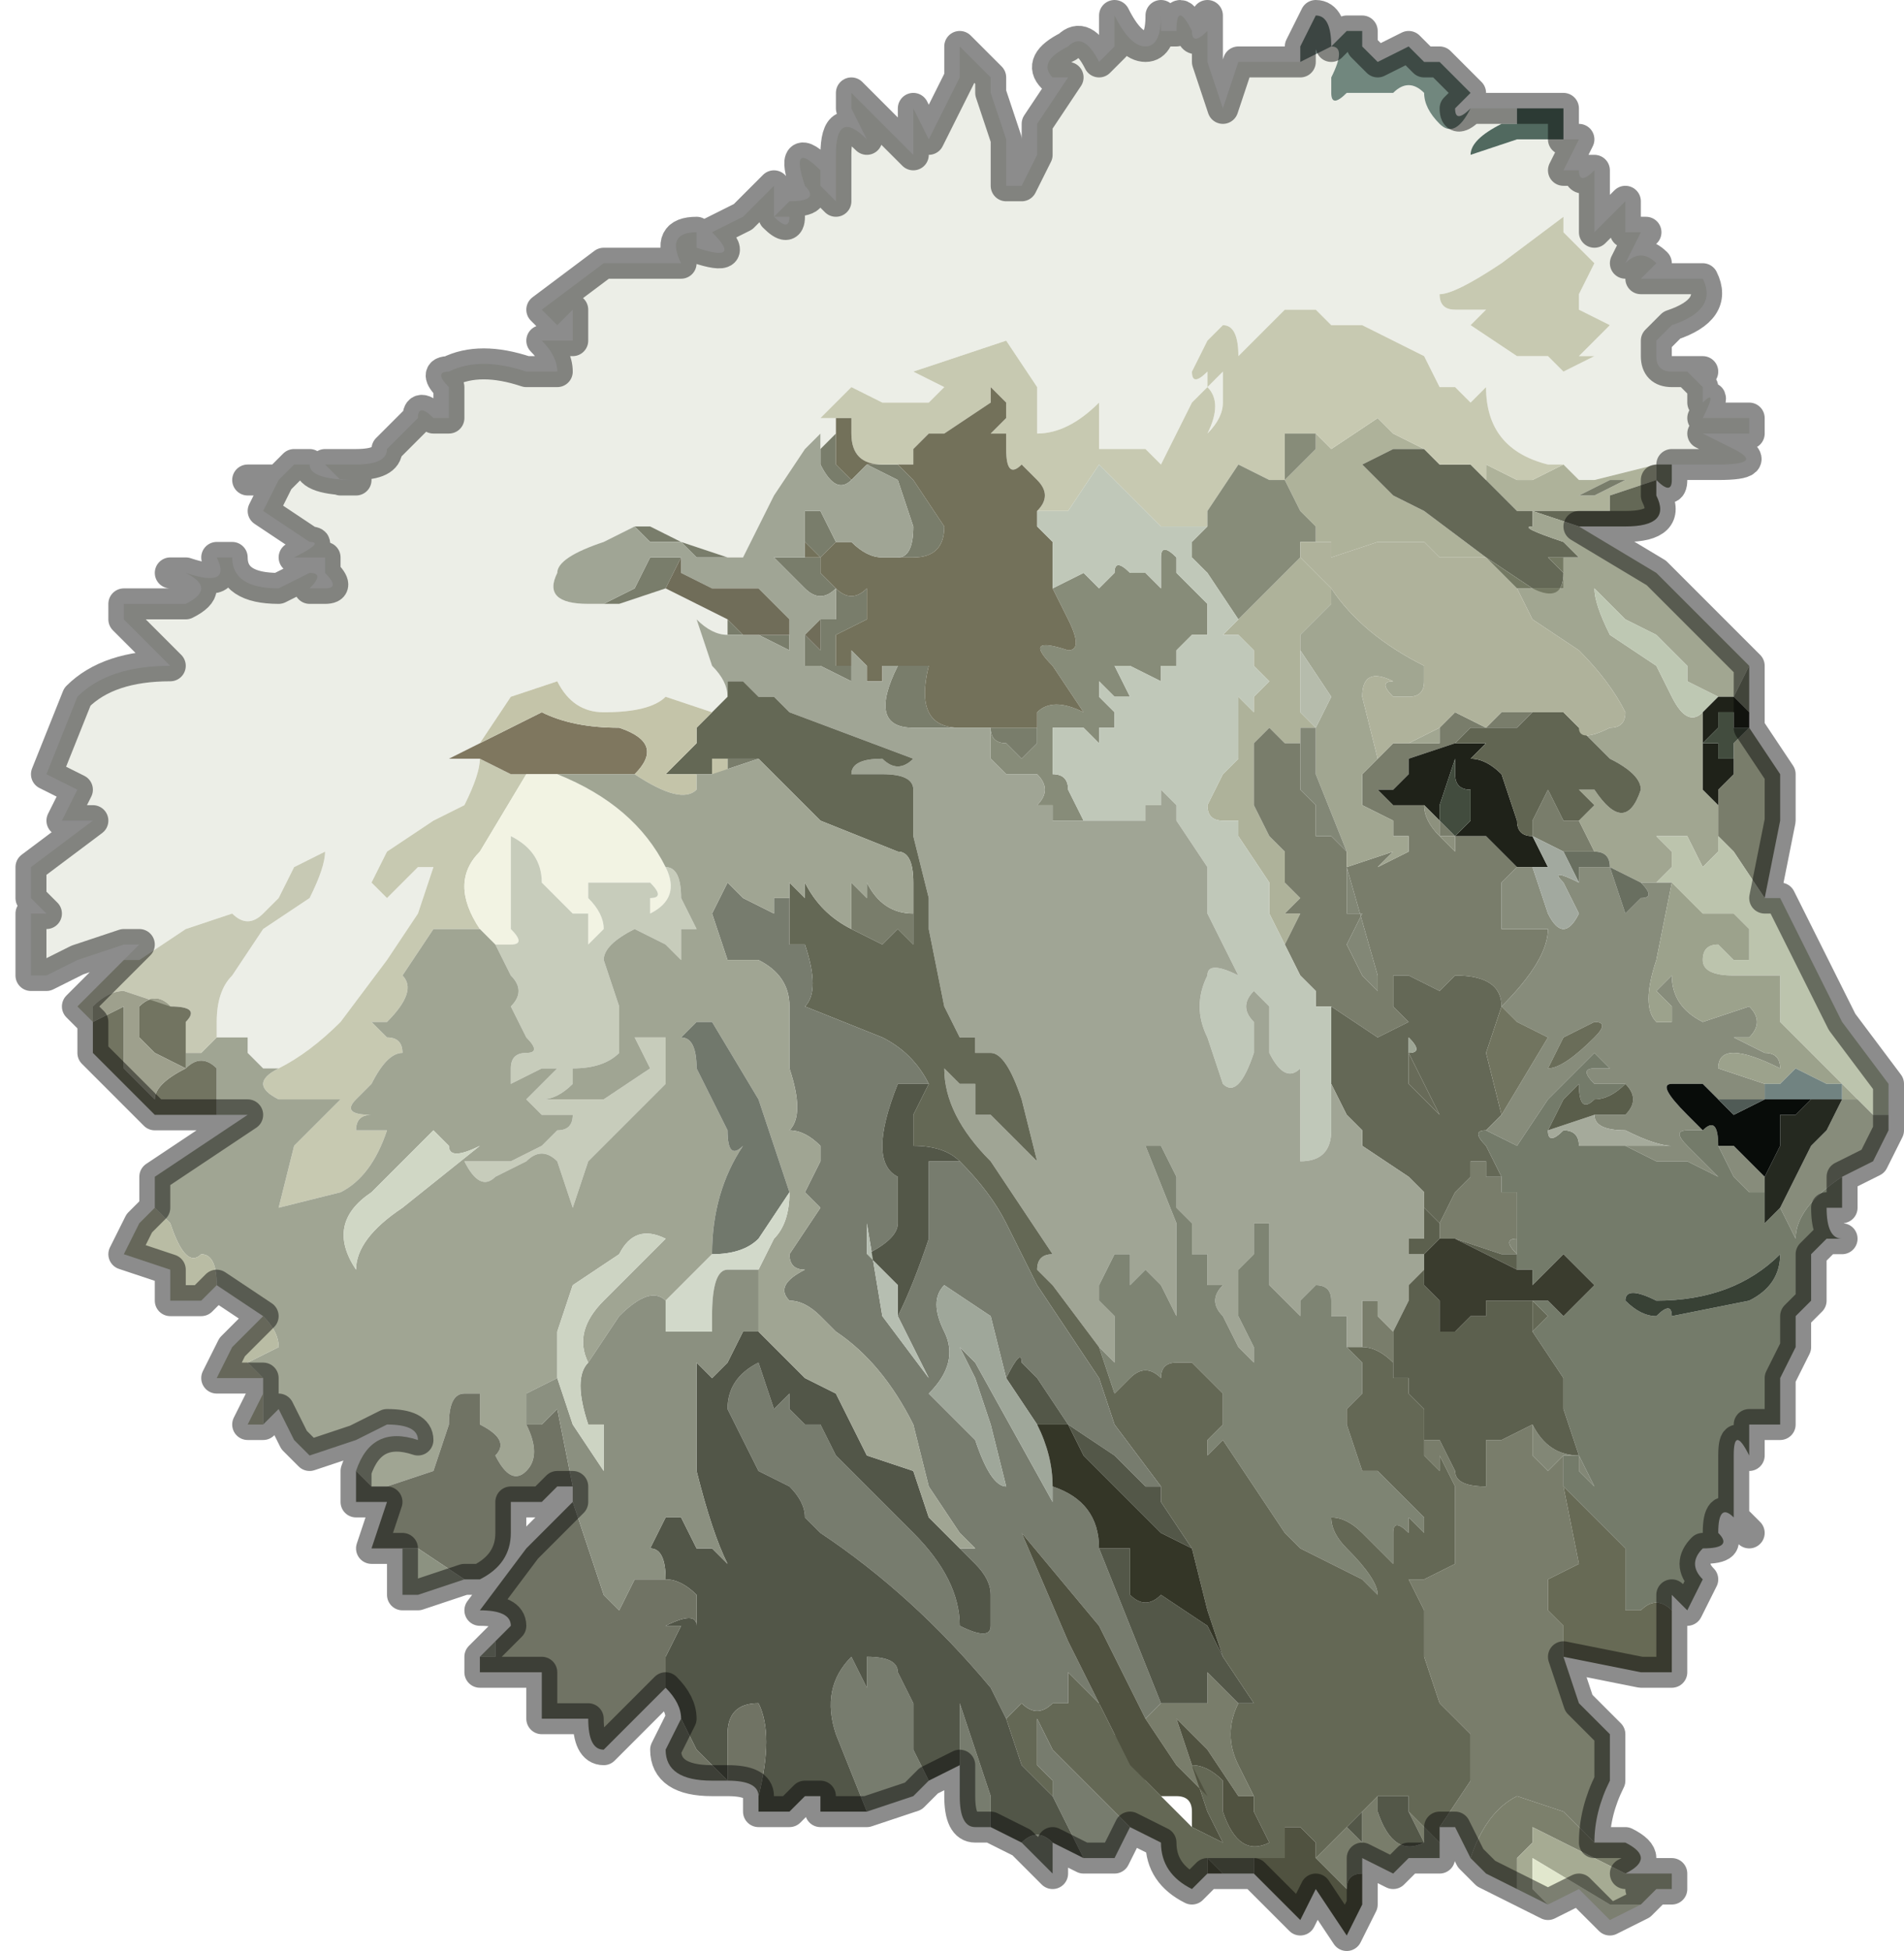 <?xml version="1.0" encoding="UTF-8" standalone="no"?>
<svg xmlns:xlink="http://www.w3.org/1999/xlink" height="6.3px" width="6.15px" xmlns="http://www.w3.org/2000/svg">
  <g transform="matrix(1.0, 0.0, 0.0, 1.0, 3.5, 3.0)">
    <path d="M-3.1 0.1 L-3.05 0.05 -3.1 0.05 -3.25 0.1 -3.35 0.15 -3.4 0.15 -3.4 -0.05 -3.35 -0.05 -3.4 -0.1 -3.4 -0.2 -3.2 -0.35 -3.3 -0.35 -3.25 -0.45 -3.35 -0.5 -3.25 -0.75 Q-3.15 -0.85 -2.95 -0.85 L-2.95 -0.85 -3.05 -0.95 -3.1 -1.0 -3.1 -1.05 -2.9 -1.05 Q-2.8 -1.1 -2.9 -1.15 L-2.95 -1.15 -2.9 -1.15 Q-2.75 -1.1 -2.8 -1.2 L-2.75 -1.2 Q-2.75 -1.1 -2.6 -1.1 L-2.5 -1.15 Q-2.45 -1.15 -2.5 -1.1 L-2.45 -1.1 Q-2.4 -1.1 -2.45 -1.15 L-2.45 -1.2 -2.55 -1.2 Q-2.45 -1.25 -2.5 -1.25 L-2.65 -1.35 -2.6 -1.45 -2.6 -1.45 -2.55 -1.5 -2.5 -1.5 Q-2.5 -1.45 -2.35 -1.45 L-2.35 -1.45 -2.4 -1.45 -2.45 -1.5 -2.35 -1.5 Q-2.25 -1.5 -2.25 -1.55 L-2.15 -1.65 Q-2.15 -1.7 -2.1 -1.65 -2.05 -1.65 -2.05 -1.65 L-2.05 -1.75 Q-2.1 -1.8 -2.05 -1.8 -1.95 -1.85 -1.8 -1.8 L-1.7 -1.8 Q-1.7 -1.85 -1.75 -1.9 L-1.65 -1.9 -1.65 -2.0 -1.7 -1.95 -1.75 -2.0 -1.55 -2.15 -1.3 -2.15 Q-1.35 -2.25 -1.25 -2.25 L-1.25 -2.2 Q-1.1 -2.15 -1.2 -2.25 L-1.1 -2.3 -1.0 -2.4 -1.0 -2.3 Q-0.95 -2.25 -0.95 -2.3 L-1.0 -2.3 -0.95 -2.35 Q-0.85 -2.35 -0.9 -2.4 L-0.9 -2.4 Q-0.95 -2.55 -0.85 -2.45 L-0.85 -2.4 -0.8 -2.35 -0.8 -2.5 Q-0.8 -2.65 -0.7 -2.55 L-0.75 -2.65 -0.75 -2.7 -0.65 -2.6 -0.55 -2.5 Q-0.55 -2.55 -0.55 -2.5 L-0.55 -2.5 Q-0.5 -2.5 -0.55 -2.5 L-0.55 -2.65 -0.5 -2.55 -0.4 -2.75 -0.4 -2.85 -0.35 -2.8 -0.3 -2.75 Q-0.3 -2.75 -0.3 -2.7 L-0.25 -2.55 -0.25 -2.4 -0.2 -2.4 -0.2 -2.4 -0.15 -2.5 Q-0.15 -2.6 -0.15 -2.6 L-0.05 -2.75 Q-0.05 -2.8 -0.05 -2.75 L-0.1 -2.75 Q-0.15 -2.8 -0.05 -2.85 0.0 -2.9 0.05 -2.8 L0.1 -2.85 0.1 -2.95 Q0.15 -2.85 0.2 -2.85 0.25 -2.85 0.25 -2.95 L0.25 -2.9 0.3 -2.9 Q0.3 -3.0 0.35 -2.9 0.35 -2.85 0.4 -2.9 L0.4 -2.95 0.4 -2.8 0.45 -2.65 0.5 -2.8 0.7 -2.8 Q0.65 -2.75 0.7 -2.8 L0.8 -2.85 Q0.85 -2.85 0.8 -2.75 L0.8 -2.7 Q0.8 -2.65 0.85 -2.7 L1.0 -2.7 Q1.05 -2.75 1.1 -2.7 1.1 -2.65 1.15 -2.6 1.2 -2.55 1.25 -2.65 1.3 -2.65 1.3 -2.65 L1.4 -2.65 1.4 -2.6 1.35 -2.6 Q1.25 -2.55 1.25 -2.5 L1.4 -2.55 1.55 -2.55 1.6 -2.55 Q1.55 -2.45 1.55 -2.45 L1.55 -2.45 1.6 -2.45 Q1.6 -2.4 1.65 -2.45 L1.65 -2.45 1.65 -2.45 1.65 -2.25 1.75 -2.35 1.75 -2.25 Q1.85 -2.25 1.8 -2.25 L1.75 -2.15 Q1.8 -2.2 1.85 -2.15 1.85 -2.15 1.8 -2.1 L2.0 -2.1 Q2.05 -2.0 1.9 -1.95 L1.85 -1.9 1.85 -1.85 Q1.85 -1.8 1.9 -1.8 L2.0 -1.8 1.95 -1.8 2.0 -1.75 2.0 -1.7 Q2.05 -1.75 2.0 -1.65 L2.15 -1.65 2.15 -1.6 2.05 -1.6 2.0 -1.6 2.1 -1.55 Q2.2 -1.5 2.05 -1.5 L1.9 -1.5 1.85 -1.5 1.85 -1.5 1.65 -1.45 1.65 -1.45 1.6 -1.45 1.55 -1.5 1.55 -1.5 1.5 -1.5 Q1.3 -1.55 1.3 -1.75 L1.25 -1.7 1.25 -1.75 1.25 -1.7 1.2 -1.75 1.2 -1.75 1.15 -1.75 1.1 -1.85 0.9 -1.95 0.9 -1.95 0.85 -1.95 0.85 -1.95 Q0.8 -1.95 0.8 -1.95 L0.75 -2.0 0.7 -2.0 0.65 -2.0 0.55 -1.9 0.5 -1.85 Q0.5 -1.95 0.45 -1.95 L0.45 -1.95 0.4 -1.9 0.35 -1.8 Q0.35 -1.75 0.4 -1.8 L0.4 -1.75 0.45 -1.8 0.45 -1.7 Q0.45 -1.65 0.4 -1.6 L0.35 -1.6 0.35 -1.6 0.4 -1.6 Q0.45 -1.7 0.4 -1.75 L0.4 -1.75 0.35 -1.7 0.3 -1.6 0.25 -1.5 0.2 -1.55 0.1 -1.55 0.05 -1.55 0.05 -1.6 0.05 -1.65 0.05 -1.7 Q-0.05 -1.6 -0.15 -1.6 L-0.15 -1.6 Q-0.15 -1.7 -0.15 -1.75 L-0.25 -1.9 -0.25 -1.9 -0.55 -1.8 Q-0.55 -1.8 -0.45 -1.75 -0.45 -1.75 -0.5 -1.7 L-0.55 -1.7 -0.65 -1.7 -0.75 -1.75 -0.75 -1.75 -0.85 -1.65 -0.8 -1.65 -0.8 -1.65 -0.8 -1.6 -0.85 -1.55 -0.85 -1.55 -0.85 -1.6 -0.9 -1.55 -1.0 -1.4 -1.1 -1.2 -1.1 -1.2 -1.1 -1.2 -1.15 -1.2 -1.3 -1.25 -1.4 -1.3 -1.45 -1.3 -1.55 -1.25 Q-1.7 -1.2 -1.7 -1.15 -1.75 -1.05 -1.6 -1.05 L-1.55 -1.05 -1.55 -1.05 -1.5 -1.05 -1.35 -1.1 -1.35 -1.1 -1.35 -1.05 -1.35 -1.1 -1.15 -1.0 -1.15 -0.95 Q-1.2 -0.95 -1.25 -1.0 L-1.2 -0.85 Q-1.15 -0.8 -1.15 -0.75 L-1.15 -0.75 -1.2 -0.7 -1.2 -0.7 -1.35 -0.75 Q-1.4 -0.7 -1.55 -0.7 -1.65 -0.7 -1.7 -0.8 L-1.85 -0.75 -1.95 -0.6 -2.05 -0.55 -1.95 -0.55 Q-1.95 -0.5 -2.0 -0.4 L-2.1 -0.35 -2.25 -0.25 -2.3 -0.15 -2.25 -0.1 -2.2 -0.15 -2.15 -0.2 -2.1 -0.2 -2.15 -0.05 -2.25 0.1 -2.4 0.3 Q-2.5 0.4 -2.6 0.45 -2.65 0.45 -2.65 0.45 L-2.7 0.4 -2.7 0.35 -2.8 0.35 -2.8 0.3 Q-2.8 0.2 -2.75 0.15 L-2.65 0.0 -2.5 -0.1 Q-2.45 -0.2 -2.45 -0.25 L-2.55 -0.2 -2.6 -0.1 -2.65 -0.05 Q-2.7 0.0 -2.75 -0.05 L-2.9 0.0 -3.05 0.1 -3.1 0.1 M-1.3 -1.25 L-1.3 -1.25 M1.6 -2.45 L1.65 -2.45 1.6 -2.45 M1.55 -2.3 L1.35 -2.15 Q1.2 -2.05 1.15 -2.05 1.15 -2.0 1.2 -2.0 L1.3 -2.0 1.25 -1.95 1.4 -1.85 1.5 -1.85 1.55 -1.8 1.65 -1.85 1.65 -1.85 1.6 -1.85 1.65 -1.9 1.7 -1.95 1.6 -2.0 1.6 -2.05 1.65 -2.15 1.6 -2.2 1.55 -2.25 1.55 -2.3 M0.35 -1.6 L0.35 -1.6 0.3 -1.6 0.35 -1.6" fill="#eceee7" fill-rule="evenodd" stroke="none"/>
    <path d="M1.25 -2.65 Q1.2 -2.55 1.15 -2.6 1.1 -2.65 1.1 -2.7 1.05 -2.75 1.0 -2.7 L0.85 -2.7 Q0.8 -2.65 0.8 -2.7 L0.8 -2.75 Q0.85 -2.85 0.8 -2.85 L0.85 -2.9 0.9 -2.9 0.9 -2.85 0.95 -2.8 Q0.95 -2.8 1.05 -2.85 L1.1 -2.8 1.15 -2.8 1.25 -2.7 1.2 -2.65 Q1.2 -2.6 1.25 -2.65" fill="#71877e" fill-rule="evenodd" stroke="none"/>
    <path d="M0.8 -2.85 L0.7 -2.8 Q0.65 -2.75 0.7 -2.8 L0.7 -2.85 0.75 -2.95 Q0.8 -2.95 0.8 -2.85" fill="#6d7e79" fill-rule="evenodd" stroke="none"/>
    <path d="M1.55 -2.55 L1.4 -2.55 1.25 -2.5 Q1.25 -2.55 1.35 -2.6 L1.4 -2.6 1.4 -2.65 1.55 -2.65 1.55 -2.55" fill="#51695f" fill-rule="evenodd" stroke="none"/>
    <path d="M1.6 -1.45 L1.65 -1.45 1.65 -1.45 1.85 -1.5 1.85 -1.5 1.85 -1.45 1.7 -1.4 1.7 -1.35 1.6 -1.35 1.55 -1.35 1.5 -1.35 1.4 -1.35 1.35 -1.4 1.3 -1.45 1.3 -1.5 1.4 -1.45 1.45 -1.45 1.55 -1.5 1.6 -1.45 M1.1 -1.55 L1.0 -1.55 0.9 -1.5 1.0 -1.4 1.1 -1.35 1.3 -1.2 1.3 -1.2 1.15 -1.2 1.1 -1.25 1.0 -1.25 1.0 -1.25 0.95 -1.25 0.8 -1.2 0.8 -1.25 0.75 -1.25 0.75 -1.3 0.7 -1.35 0.65 -1.45 0.65 -1.45 0.7 -1.5 0.75 -1.55 0.75 -1.6 0.8 -1.55 0.95 -1.65 1.0 -1.6 1.1 -1.55 M1.65 -1.4 L1.75 -1.45 1.7 -1.45 1.6 -1.4 1.55 -1.4 1.6 -1.4 1.65 -1.4 M0.65 0.05 L0.6 -0.05 0.6 -0.15 0.5 -0.3 0.5 -0.35 0.45 -0.35 Q0.4 -0.35 0.4 -0.4 L0.4 -0.4 0.45 -0.5 0.5 -0.55 0.5 -0.75 Q0.45 -0.75 0.5 -0.75 L0.55 -0.7 0.55 -0.75 0.6 -0.8 0.55 -0.85 0.55 -0.9 0.5 -0.95 0.5 -0.95 0.45 -0.95 0.5 -1.0 0.5 -1.0 0.65 -1.15 0.65 -1.15 0.7 -1.2 0.7 -1.2 0.75 -1.15 0.8 -1.1 0.8 -1.05 0.7 -0.95 0.7 -0.9 0.7 -0.8 0.7 -0.7 0.75 -0.65 0.75 -0.65 0.7 -0.65 0.7 -0.6 0.7 -0.6 0.65 -0.6 0.6 -0.65 0.6 -0.65 0.55 -0.6 0.55 -0.6 0.55 -0.4 0.6 -0.3 0.6 -0.3 0.65 -0.25 0.65 -0.2 0.65 -0.15 0.7 -0.1 0.65 -0.05 0.7 -0.05 0.7 -0.05 0.65 0.05 M0.55 -0.75 L0.55 -0.75 M-0.3 -1.6 L-0.3 -1.6 -0.3 -1.6" fill="#aeb29a" fill-rule="evenodd" stroke="none"/>
    <path d="M-1.15 -0.95 L-1.15 -1.0 -1.1 -0.95 -1.1 -0.95 -1.15 -0.95 M-1.35 -1.1 L-1.35 -1.1 -1.5 -1.05 -1.55 -1.05 -1.45 -1.1 -1.45 -1.1 -1.4 -1.2 -1.3 -1.2 -1.35 -1.1 -1.35 -1.1 M-1.45 -1.3 L-1.4 -1.3 -1.3 -1.25 -1.15 -1.2 -1.1 -1.2 -1.1 -1.2 -1.25 -1.2 -1.3 -1.25 -1.3 -1.25 -1.4 -1.25 -1.45 -1.3 M-0.85 -1.55 L-0.85 -1.55 -0.8 -1.6 -0.8 -1.5 -0.75 -1.45 Q-0.8 -1.4 -0.85 -1.5 L-0.85 -1.55 M1.55 -1.5 L1.55 -1.5 1.6 -1.45 1.55 -1.5 M1.85 -1.5 L1.9 -1.5 1.9 -1.45 Q1.9 -1.4 1.85 -1.45 L1.85 -1.5 M1.65 -1.4 L1.6 -1.4 1.55 -1.4 1.6 -1.4 1.7 -1.45 1.75 -1.45 1.65 -1.4 M0.8 0.25 L0.75 0.25 0.75 0.2 0.7 0.15 0.65 0.05 0.7 -0.05 0.7 -0.05 0.65 -0.05 0.7 -0.1 0.65 -0.15 0.65 -0.2 0.65 -0.25 0.6 -0.3 0.6 -0.3 0.55 -0.4 0.55 -0.6 0.55 -0.6 0.6 -0.65 0.6 -0.65 0.65 -0.6 0.7 -0.6 0.7 -0.45 0.75 -0.4 0.75 -0.3 0.8 -0.3 0.85 -0.25 0.85 -0.2 1.0 -0.25 0.95 -0.2 1.05 -0.25 1.05 -0.3 1.0 -0.3 1.0 -0.35 0.9 -0.4 0.9 -0.5 0.95 -0.55 1.0 -0.6 1.05 -0.6 1.05 -0.6 1.15 -0.6 1.15 -0.65 1.2 -0.7 1.3 -0.65 1.35 -0.7 1.45 -0.7 1.4 -0.65 1.3 -0.65 1.25 -0.65 1.2 -0.6 1.05 -0.55 1.05 -0.5 1.0 -0.45 0.95 -0.45 0.95 -0.45 1.0 -0.4 1.1 -0.4 Q1.1 -0.35 1.15 -0.3 L1.15 -0.35 1.2 -0.3 1.3 -0.3 1.4 -0.2 1.4 -0.2 1.4 -0.2 1.35 -0.15 1.35 0.0 1.4 0.0 1.5 0.0 Q1.5 0.1 1.35 0.25 1.35 0.15 1.2 0.15 L1.15 0.2 1.05 0.15 Q1.0 0.15 1.0 0.15 L1.0 0.25 1.05 0.3 0.95 0.35 0.8 0.25 M0.55 -0.75 L0.55 -0.75 0.55 -0.75 M0.85 -0.2 L0.85 -0.15 0.85 -0.05 0.9 -0.05 0.9 -0.05 0.85 0.05 0.9 0.15 0.95 0.2 0.95 0.15 0.85 -0.2 M2.1 -0.75 L2.15 -0.85 2.15 -0.65 2.15 -0.7 2.1 -0.75 M2.05 -0.4 L2.05 -0.45 2.1 -0.5 2.1 -0.55 2.1 -0.6 2.15 -0.65 2.25 -0.5 2.25 -0.35 2.2 -0.1 2.1 -0.25 2.1 -0.25 2.05 -0.3 2.05 -0.4 M1.55 -0.25 L1.45 -0.3 1.45 -0.35 1.45 -0.35 1.5 -0.45 1.55 -0.35 1.6 -0.35 1.65 -0.25 1.55 -0.25 M1.15 -0.3 L1.2 -0.25 1.2 -0.3 1.15 -0.3 1.15 -0.3 M1.55 2.35 L1.6 2.5 1.7 2.6 1.7 2.75 Q1.65 2.85 1.65 2.95 L1.55 2.85 1.4 2.8 Q1.3 2.85 1.25 3.0 L1.2 2.9 1.15 2.9 1.25 2.75 1.25 2.6 1.15 2.5 1.1 2.35 1.1 2.2 1.05 2.1 1.1 2.1 1.2 2.05 1.2 1.8 1.15 1.7 1.15 1.75 1.1 1.7 1.1 1.65 1.15 1.65 1.2 1.75 Q1.2 1.8 1.3 1.8 L1.3 1.65 1.35 1.65 1.45 1.6 1.45 1.7 1.5 1.75 1.55 1.7 1.55 1.8 1.6 2.05 1.5 2.1 1.5 2.2 1.55 2.25 1.55 2.35 M1.15 2.95 L1.15 3.0 1.05 3.0 1.0 3.05 0.9 3.0 0.9 3.05 Q0.85 3.05 0.85 3.1 L0.75 3.0 0.75 2.95 0.75 3.0 0.85 2.9 0.9 2.95 0.9 2.85 0.95 2.8 0.95 2.85 Q1.0 3.0 1.1 2.95 L1.05 2.85 1.05 2.8 1.05 2.85 1.15 2.95 M1.15 0.95 L1.2 0.85 1.25 0.8 1.25 0.75 1.3 0.75 1.3 0.8 1.35 0.8 1.35 0.85 1.4 0.85 1.4 0.9 1.4 1.0 Q1.35 1.0 1.4 1.05 L1.35 1.05 1.2 1.0 1.15 1.0 1.15 0.95 M1.0 1.3 L1.0 1.4 Q0.95 1.35 0.9 1.35 L0.85 1.35 0.9 1.35 0.9 1.2 0.95 1.2 0.95 1.25 1.0 1.3 M0.2 2.55 L0.25 2.5 0.35 2.5 0.4 2.5 0.4 2.4 0.5 2.5 Q0.45 2.6 0.5 2.7 L0.55 2.8 0.5 2.8 0.4 2.65 0.3 2.55 0.35 2.7 0.4 2.8 0.3 2.7 0.2 2.55 M-0.7 -1.5 L-0.65 -1.5 -0.6 -1.5 -0.55 -1.45 -0.45 -1.3 Q-0.45 -1.2 -0.55 -1.2 L-0.6 -1.2 Q-0.55 -1.2 -0.55 -1.3 L-0.6 -1.45 -0.7 -1.5 M-0.8 -1.25 L-0.85 -1.2 -0.85 -1.2 -0.9 -1.25 -0.9 -1.35 -0.85 -1.35 -0.8 -1.25 M-0.9 -1.2 L-0.85 -1.2 -0.85 -1.15 -0.8 -1.1 Q-0.75 -1.05 -0.7 -1.1 -0.7 -1.05 -0.7 -1.0 L-0.8 -0.95 -0.8 -0.85 -0.75 -0.85 -0.75 -0.8 -0.85 -0.85 -0.9 -0.85 -0.9 -0.95 -0.85 -0.9 -0.85 -1.0 -0.8 -1.0 -0.8 -1.1 Q-0.85 -1.05 -0.9 -1.1 L-0.95 -1.15 -0.95 -1.15 -1.0 -1.2 -0.9 -1.2 -0.9 -1.2 M-0.6 -0.85 L-0.6 -0.9 -0.6 -0.85 -0.5 -0.85 Q-0.55 -0.65 -0.4 -0.65 L-0.55 -0.65 Q-0.7 -0.65 -0.6 -0.85 M-0.35 -0.65 L-0.25 -0.65 -0.15 -0.65 -0.15 -0.6 -0.15 -0.6 -0.2 -0.55 -0.25 -0.6 Q-0.3 -0.6 -0.3 -0.65 L-0.35 -0.65 M-1.05 -0.95 L-1.0 -0.95 -1.0 -0.95 -0.95 -0.95 -0.95 -0.9 -1.05 -0.95 M-1.15 -0.55 L-1.05 -0.55 -1.2 -0.5 -1.15 -0.5 -1.15 -0.55 M-0.55 -0.05 L-0.55 0.05 -0.6 0.0 -0.65 0.05 -0.75 0.0 -0.75 -0.15 -0.7 -0.1 -0.7 -0.15 Q-0.65 -0.05 -0.55 -0.05" fill="#797d6b" fill-rule="evenodd" stroke="none"/>
    <path d="M1.1 -1.55 L1.1 -1.55 1.15 -1.5 1.25 -1.5 1.3 -1.45 1.35 -1.4 1.4 -1.35 1.5 -1.35 1.55 -1.35 1.6 -1.35 1.7 -1.35 1.7 -1.4 1.85 -1.45 1.85 -1.4 Q1.9 -1.3 1.75 -1.3 L1.6 -1.3 1.6 -1.3 1.45 -1.35 1.45 -1.3 Q1.4 -1.3 1.55 -1.25 L1.6 -1.2 1.55 -1.2 1.55 -1.2 1.5 -1.2 1.55 -1.15 Q1.55 -1.05 1.45 -1.1 L1.3 -1.2 1.3 -1.2 1.1 -1.35 1.0 -1.4 0.9 -1.5 1.0 -1.55 1.1 -1.55 M1.3 -1.2 L1.3 -1.2 M0.8 0.5 L0.8 0.4 0.8 0.25 0.95 0.35 1.05 0.3 1.0 0.25 1.0 0.15 Q1.0 0.15 1.05 0.15 L1.15 0.2 1.2 0.15 Q1.35 0.15 1.35 0.25 L1.3 0.4 1.35 0.6 Q1.35 0.6 1.3 0.65 1.25 0.65 1.3 0.7 L1.35 0.8 1.3 0.8 1.3 0.75 1.25 0.75 1.25 0.8 1.2 0.85 1.15 0.95 1.1 0.9 1.1 0.95 1.1 0.85 1.05 0.8 0.9 0.7 0.9 0.65 0.85 0.6 0.8 0.5 M1.05 0.4 L1.05 0.5 1.15 0.6 1.15 0.7 1.15 0.65 1.15 0.6 1.05 0.4 Q1.1 0.4 1.05 0.35 L1.05 0.4" fill="#646856" fill-rule="evenodd" stroke="none"/>
    <path d="M1.55 -1.2 L1.55 -1.2 1.6 -1.2 1.55 -1.25 Q1.4 -1.3 1.45 -1.3 L1.45 -1.35 1.6 -1.3 1.85 -1.15 2.1 -0.9 2.15 -0.85 2.1 -0.75 2.05 -0.75 2.05 -0.75 2.0 -0.7 2.0 -0.6 2.0 -0.5 2.0 -0.45 2.05 -0.4 2.05 -0.3 2.05 -0.25 2.0 -0.2 1.95 -0.3 1.85 -0.3 Q1.85 -0.3 1.9 -0.25 L1.9 -0.2 1.85 -0.15 1.8 -0.15 1.7 -0.2 Q1.7 -0.25 1.65 -0.25 L1.6 -0.35 1.6 -0.35 1.65 -0.4 1.6 -0.45 1.65 -0.45 Q1.75 -0.3 1.8 -0.45 1.8 -0.5 1.7 -0.55 L1.6 -0.65 Q1.6 -0.6 1.7 -0.65 1.75 -0.65 1.75 -0.7 1.7 -0.8 1.6 -0.9 L1.45 -1.0 1.4 -1.1 1.45 -1.1 1.55 -1.1 1.55 -1.2 M0.8 -1.1 Q0.9 -0.95 1.1 -0.85 L1.1 -0.8 Q1.1 -0.75 1.05 -0.75 1.0 -0.75 1.0 -0.75 0.95 -0.8 1.0 -0.8 0.9 -0.85 0.9 -0.75 L0.95 -0.55 1.0 -0.6 0.95 -0.55 0.9 -0.5 0.9 -0.4 1.0 -0.35 1.0 -0.3 1.05 -0.3 1.05 -0.25 0.95 -0.2 1.0 -0.25 0.85 -0.2 0.85 -0.25 0.75 -0.5 0.75 -0.55 0.75 -0.65 0.75 -0.65 0.8 -0.75 0.7 -0.9 0.7 -0.95 0.8 -1.05 0.8 -1.1 M1.05 -0.6 L1.15 -0.65 1.15 -0.6 1.05 -0.6 M0.85 -0.2 L0.85 -0.2 M2.0 -0.7 L2.05 -0.75 1.95 -0.8 1.95 -0.85 1.9 -0.9 1.85 -0.95 Q1.85 -0.95 1.75 -1.0 L1.65 -1.1 Q1.65 -1.05 1.7 -0.95 L1.85 -0.85 1.9 -0.75 Q1.95 -0.65 2.0 -0.7" fill="#a1a691" fill-rule="evenodd" stroke="none"/>
    <path d="M2.0 -0.7 Q1.95 -0.65 1.9 -0.75 L1.85 -0.85 1.7 -0.95 Q1.65 -1.05 1.65 -1.1 L1.75 -1.0 Q1.85 -0.95 1.85 -0.95 L1.9 -0.9 1.95 -0.85 1.95 -0.8 2.05 -0.75 2.0 -0.7 2.0 -0.7" fill="#bec8b3" fill-rule="evenodd" stroke="none"/>
    <path d="M1.1 -0.4 L1.0 -0.4 0.95 -0.45 0.95 -0.45 1.0 -0.45 1.05 -0.5 1.05 -0.55 1.2 -0.6 1.3 -0.6 1.25 -0.55 Q1.3 -0.55 1.35 -0.5 L1.4 -0.35 1.4 -0.35 Q1.4 -0.3 1.45 -0.3 L1.5 -0.2 1.4 -0.2 1.4 -0.2 1.3 -0.3 1.2 -0.3 1.25 -0.35 1.25 -0.45 Q1.2 -0.45 1.2 -0.5 L1.2 -0.55 1.15 -0.4 1.15 -0.35 1.1 -0.4 M2.0 -0.7 L2.0 -0.7 2.05 -0.75 2.05 -0.75 2.1 -0.75 2.15 -0.7 2.15 -0.65 2.1 -0.65 2.1 -0.7 2.05 -0.7 2.05 -0.65 2.0 -0.6 2.05 -0.6 2.05 -0.55 2.1 -0.55 2.1 -0.5 2.05 -0.45 2.05 -0.4 2.0 -0.45 2.0 -0.5 2.0 -0.6 2.0 -0.7 M2.1 -0.6 L2.1 -0.6 2.15 -0.65 2.1 -0.6 M2.15 -0.65 L2.15 -0.65" fill="#1f2219" fill-rule="evenodd" stroke="none"/>
    <path d="M2.1 -0.55 L2.05 -0.55 2.05 -0.6 2.0 -0.6 2.05 -0.65 2.05 -0.7 2.1 -0.7 2.1 -0.65 2.15 -0.65 2.1 -0.6 2.1 -0.6 2.1 -0.55 M1.15 -0.35 L1.15 -0.4 1.2 -0.55 1.2 -0.5 Q1.2 -0.45 1.25 -0.45 L1.25 -0.35 1.2 -0.3 1.15 -0.35 1.15 -0.35" fill="#424c3e" fill-rule="evenodd" stroke="none"/>
    <path d="M1.9 -0.15 L1.85 -0.15 1.9 -0.2 1.9 -0.25 Q1.85 -0.3 1.85 -0.3 L1.95 -0.3 2.0 -0.2 2.05 -0.25 2.05 -0.3 2.1 -0.25 2.1 -0.25 2.2 -0.1 2.25 -0.1 2.3 0.0 2.35 0.1 2.45 0.3 2.6 0.5 2.6 0.6 2.55 0.6 2.5 0.55 2.45 0.5 2.35 0.4 2.25 0.3 2.25 0.15 2.1 0.15 Q2.0 0.15 2.0 0.1 2.0 0.05 2.05 0.05 L2.1 0.1 2.15 0.1 2.15 0.0 2.1 -0.05 2.0 -0.05 1.95 -0.1 1.9 -0.15" fill="#bcc4ad" fill-rule="evenodd" stroke="none"/>
    <path d="M1.5 -0.2 L1.45 -0.2 1.5 -0.05 Q1.55 0.05 1.6 -0.05 L1.55 -0.15 Q1.5 -0.2 1.6 -0.15 L1.6 -0.2 1.7 -0.2 1.75 -0.05 1.8 -0.1 Q1.85 -0.1 1.8 -0.15 L1.85 -0.15 1.9 -0.15 1.85 0.1 Q1.8 0.25 1.85 0.3 L1.9 0.3 1.9 0.25 1.85 0.2 1.9 0.15 Q1.9 0.25 2.0 0.3 L2.15 0.25 Q2.2 0.3 2.15 0.35 L2.1 0.35 2.2 0.4 Q2.25 0.4 2.25 0.45 2.15 0.4 2.1 0.4 2.05 0.4 2.05 0.45 L2.2 0.5 2.2 0.55 2.15 0.55 2.05 0.55 2.0 0.5 1.9 0.5 Q1.85 0.5 1.95 0.6 L2.0 0.65 1.95 0.65 Q1.9 0.65 1.95 0.7 L2.0 0.75 2.05 0.8 1.95 0.75 1.85 0.75 1.75 0.7 1.8 0.7 1.9 0.7 Q1.85 0.7 1.75 0.65 1.65 0.65 1.65 0.6 L1.75 0.6 Q1.8 0.55 1.75 0.5 L1.65 0.5 Q1.6 0.45 1.65 0.45 L1.7 0.45 1.65 0.4 1.5 0.55 1.4 0.7 1.3 0.65 Q1.35 0.6 1.35 0.6 L1.5 0.35 1.4 0.3 1.35 0.25 Q1.5 0.1 1.5 0.0 L1.4 0.0 1.35 0.0 1.35 -0.15 1.4 -0.2 1.4 -0.2 1.5 -0.2 M2.5 0.55 L2.55 0.6 2.6 0.6 2.6 0.65 2.55 0.75 2.45 0.8 Q2.3 0.9 2.3 1.0 L2.25 0.9 2.35 0.7 2.4 0.65 2.45 0.55 2.5 0.55 M2.2 0.8 L2.2 0.85 2.15 0.85 2.1 0.8 2.05 0.7 2.1 0.7 2.2 0.8 M1.65 0.35 Q1.7 0.3 1.65 0.3 L1.55 0.35 1.5 0.45 Q1.55 0.45 1.65 0.35" fill="#878c7b" fill-rule="evenodd" stroke="none"/>
    <path d="M1.6 -0.15 L1.55 -0.25 1.65 -0.25 Q1.7 -0.25 1.7 -0.2 L1.8 -0.15 Q1.85 -0.1 1.8 -0.1 L1.75 -0.05 1.7 -0.2 1.6 -0.2 1.6 -0.15" fill="#696f60" fill-rule="evenodd" stroke="none"/>
    <path d="M2.2 0.5 L2.05 0.45 Q2.05 0.4 2.1 0.4 2.15 0.4 2.25 0.45 2.25 0.4 2.2 0.4 L2.1 0.35 2.15 0.35 Q2.2 0.3 2.15 0.25 L2.0 0.3 Q1.9 0.25 1.9 0.15 L1.85 0.2 1.9 0.25 1.9 0.3 1.85 0.3 Q1.8 0.25 1.85 0.1 L1.9 -0.15 1.95 -0.1 2.0 -0.05 2.1 -0.05 2.15 0.0 2.15 0.1 2.1 0.1 2.05 0.05 Q2.0 0.05 2.0 0.1 2.0 0.15 2.1 0.15 L2.25 0.15 2.25 0.3 2.35 0.4 2.45 0.5 2.5 0.55 2.45 0.55 2.45 0.5 2.4 0.5 2.3 0.45 2.25 0.5 2.2 0.5" fill="#9ca28c" fill-rule="evenodd" stroke="none"/>
    <path d="M1.45 -0.7 L1.55 -0.7 1.6 -0.65 1.7 -0.55 Q1.8 -0.5 1.8 -0.45 1.75 -0.3 1.65 -0.45 L1.6 -0.45 1.65 -0.4 1.6 -0.35 1.6 -0.35 1.55 -0.35 1.5 -0.45 1.45 -0.35 1.45 -0.35 1.45 -0.3 Q1.4 -0.3 1.4 -0.35 L1.4 -0.35 1.35 -0.5 Q1.3 -0.55 1.25 -0.55 L1.3 -0.6 1.2 -0.6 1.25 -0.65 1.3 -0.65 1.4 -0.65 1.45 -0.7" fill="#616552" fill-rule="evenodd" stroke="none"/>
    <path d="M-2.6 0.45 Q-2.5 0.4 -2.4 0.3 L-2.25 0.1 -2.15 -0.05 -2.1 -0.2 -2.15 -0.2 -2.2 -0.15 -2.25 -0.1 -2.3 -0.15 -2.25 -0.25 -2.1 -0.35 -2.0 -0.4 Q-1.95 -0.5 -1.95 -0.55 L-1.85 -0.5 -1.8 -0.5 -1.95 -0.25 Q-2.05 -0.15 -1.95 0.0 L-2.1 0.0 -2.2 0.15 Q-2.15 0.2 -2.25 0.3 L-2.3 0.3 -2.25 0.35 Q-2.2 0.35 -2.2 0.4 -2.25 0.4 -2.3 0.5 L-2.35 0.55 Q-2.4 0.6 -2.3 0.6 -2.35 0.6 -2.35 0.65 L-2.25 0.65 Q-2.3 0.8 -2.4 0.85 L-2.6 0.9 -2.55 0.7 -2.4 0.55 -2.6 0.55 Q-2.7 0.5 -2.6 0.45 M-0.8 -1.65 L-0.8 -1.65 -0.85 -1.65 -0.75 -1.75 -0.75 -1.75 -0.65 -1.7 -0.55 -1.7 -0.5 -1.7 Q-0.45 -1.75 -0.45 -1.75 -0.55 -1.8 -0.55 -1.8 L-0.25 -1.9 -0.25 -1.9 -0.15 -1.75 Q-0.15 -1.7 -0.15 -1.6 L-0.15 -1.6 Q-0.05 -1.6 0.05 -1.7 L0.05 -1.65 0.05 -1.6 0.05 -1.55 0.1 -1.55 0.2 -1.55 0.25 -1.5 0.3 -1.6 0.35 -1.7 0.4 -1.75 0.4 -1.75 Q0.45 -1.7 0.4 -1.6 L0.35 -1.6 0.35 -1.6 0.4 -1.6 Q0.45 -1.65 0.45 -1.7 L0.45 -1.8 0.4 -1.75 0.4 -1.8 Q0.35 -1.75 0.35 -1.8 L0.4 -1.9 0.45 -1.95 0.45 -1.95 Q0.5 -1.95 0.5 -1.85 L0.55 -1.9 0.65 -2.0 0.7 -2.0 0.75 -2.0 0.8 -1.95 Q0.8 -1.95 0.85 -1.95 L0.85 -1.95 0.9 -1.95 0.9 -1.95 1.1 -1.85 1.15 -1.75 1.2 -1.75 1.2 -1.75 1.25 -1.7 1.25 -1.75 1.25 -1.7 1.3 -1.75 Q1.3 -1.55 1.5 -1.5 L1.55 -1.5 1.45 -1.45 1.4 -1.45 1.3 -1.5 1.3 -1.45 1.25 -1.5 1.15 -1.5 1.1 -1.55 1.1 -1.55 1.0 -1.6 0.95 -1.65 0.8 -1.55 0.75 -1.6 0.75 -1.6 0.65 -1.6 0.65 -1.45 0.6 -1.45 0.5 -1.5 0.4 -1.35 0.4 -1.3 0.25 -1.3 0.15 -1.4 0.05 -1.5 -0.05 -1.35 -0.15 -1.35 Q-0.1 -1.4 -0.15 -1.45 L-0.2 -1.5 -0.2 -1.5 Q-0.25 -1.45 -0.25 -1.55 L-0.25 -1.6 -0.3 -1.6 -0.25 -1.65 -0.25 -1.7 -0.3 -1.75 -0.3 -1.7 -0.3 -1.7 -0.45 -1.6 -0.45 -1.6 -0.5 -1.6 -0.5 -1.6 -0.55 -1.55 -0.55 -1.5 -0.6 -1.5 -0.6 -1.5 -0.65 -1.5 Q-0.75 -1.5 -0.75 -1.6 L-0.75 -1.65 -0.8 -1.65 M1.55 -2.3 L1.55 -2.25 1.6 -2.2 1.65 -2.15 1.6 -2.05 1.6 -2.0 1.7 -1.95 1.65 -1.9 1.6 -1.85 1.65 -1.85 1.65 -1.85 1.55 -1.8 1.5 -1.85 1.4 -1.85 1.25 -1.95 1.3 -2.0 1.2 -2.0 Q1.15 -2.0 1.15 -2.05 1.2 -2.05 1.35 -2.15 L1.55 -2.3 M0.35 -1.6 L0.3 -1.6 0.35 -1.6 0.35 -1.6" fill="#c7c9b1" fill-rule="evenodd" stroke="none"/>
    <path d="M0.75 -1.6 L0.75 -1.55 0.7 -1.5 0.65 -1.45 0.65 -1.45 0.7 -1.35 0.75 -1.3 0.75 -1.25 0.75 -1.25 0.7 -1.25 0.7 -1.2 0.65 -1.15 0.65 -1.15 0.5 -1.0 0.5 -1.0 0.5 -1.0 0.4 -1.15 0.35 -1.2 0.35 -1.25 0.4 -1.3 0.4 -1.35 0.5 -1.5 0.6 -1.45 0.65 -1.45 0.65 -1.6 0.75 -1.6 0.75 -1.6 M-0.1 -1.1 L0.0 -1.15 0.0 -1.15 0.05 -1.1 0.1 -1.15 0.1 -1.15 Q0.1 -1.2 0.15 -1.15 L0.2 -1.15 0.25 -1.1 0.25 -1.2 Q0.25 -1.25 0.3 -1.2 L0.3 -1.15 0.35 -1.1 0.4 -1.05 0.4 -1.0 0.4 -0.95 0.35 -0.95 0.3 -0.9 0.3 -0.85 0.25 -0.85 0.25 -0.8 0.15 -0.85 0.1 -0.85 0.15 -0.75 0.15 -0.75 Q0.1 -0.75 0.1 -0.75 L0.1 -0.75 0.05 -0.8 0.05 -0.75 0.1 -0.7 0.1 -0.65 0.1 -0.65 0.05 -0.65 0.05 -0.6 0.05 -0.6 0.0 -0.65 -0.1 -0.65 -0.1 -0.55 -0.1 -0.5 Q-0.05 -0.5 -0.05 -0.45 L0.0 -0.35 -0.1 -0.35 -0.1 -0.4 -0.15 -0.4 Q-0.1 -0.45 -0.15 -0.5 L-0.25 -0.5 -0.3 -0.55 -0.3 -0.65 Q-0.3 -0.6 -0.25 -0.6 L-0.2 -0.55 -0.15 -0.6 -0.15 -0.6 -0.15 -0.7 Q-0.1 -0.75 0.0 -0.7 L-0.1 -0.85 Q-0.2 -0.95 -0.05 -0.9 0.0 -0.9 -0.05 -1.0 L-0.1 -1.1" fill="#878c79" fill-rule="evenodd" stroke="none"/>
    <path d="M1.3 -1.2 L1.3 -1.2 1.35 -1.15 1.4 -1.1 1.45 -1.0 1.6 -0.9 Q1.7 -0.8 1.75 -0.7 1.75 -0.65 1.7 -0.65 1.6 -0.6 1.6 -0.65 L1.55 -0.7 1.45 -0.7 1.35 -0.7 1.3 -0.65 1.2 -0.7 1.15 -0.65 1.05 -0.6 1.05 -0.6 1.0 -0.6 0.95 -0.55 0.9 -0.75 Q0.9 -0.85 1.0 -0.8 0.95 -0.8 1.0 -0.75 1.0 -0.75 1.05 -0.75 1.1 -0.75 1.1 -0.8 L1.1 -0.85 Q0.9 -0.95 0.8 -1.1 L0.75 -1.15 0.7 -1.2 0.7 -1.2 0.7 -1.25 0.75 -1.25 0.75 -1.25 0.8 -1.25 0.8 -1.2 0.95 -1.25 1.0 -1.25 1.0 -1.25 1.1 -1.25 1.15 -1.2 1.3 -1.2" fill="#afb29b" fill-rule="evenodd" stroke="none"/>
    <path d="M1.3 -1.2 L1.45 -1.1 Q1.55 -1.05 1.55 -1.15 L1.5 -1.2 1.55 -1.2 1.55 -1.1 1.45 -1.1 1.4 -1.1 1.35 -1.15 1.3 -1.2" fill="#747963" fill-rule="evenodd" stroke="none"/>
    <path d="M-0.8 -1.6 L-0.8 -1.65 -0.75 -1.65 -0.75 -1.6 Q-0.75 -1.5 -0.65 -1.5 L-0.6 -1.5 -0.6 -1.5 -0.55 -1.5 -0.55 -1.55 -0.5 -1.6 -0.5 -1.6 -0.45 -1.6 -0.45 -1.6 -0.3 -1.7 -0.3 -1.7 -0.3 -1.75 -0.25 -1.7 -0.25 -1.65 -0.3 -1.6 -0.25 -1.6 -0.25 -1.55 Q-0.25 -1.45 -0.2 -1.5 L-0.2 -1.5 -0.15 -1.45 Q-0.1 -1.4 -0.15 -1.35 L-0.15 -1.3 -0.1 -1.25 -0.1 -1.1 -0.05 -1.0 Q0.0 -0.9 -0.05 -0.9 -0.2 -0.95 -0.1 -0.85 L0.0 -0.7 Q-0.1 -0.75 -0.15 -0.7 L-0.15 -0.6 -0.15 -0.65 -0.25 -0.65 -0.35 -0.65 -0.4 -0.65 Q-0.55 -0.65 -0.5 -0.85 L-0.6 -0.85 -0.6 -0.9 -0.6 -0.85 -0.65 -0.85 -0.65 -0.8 -0.7 -0.8 -0.7 -0.85 -0.75 -0.9 -0.75 -0.85 -0.8 -0.85 -0.8 -0.95 -0.7 -1.0 Q-0.7 -1.05 -0.7 -1.1 -0.75 -1.05 -0.8 -1.1 L-0.85 -1.15 -0.85 -1.2 -0.9 -1.2 -0.9 -1.25 -0.85 -1.2 -0.85 -1.2 -0.8 -1.25 -0.75 -1.25 Q-0.7 -1.2 -0.65 -1.2 L-0.6 -1.2 -0.6 -1.2 -0.55 -1.2 Q-0.45 -1.2 -0.45 -1.3 L-0.55 -1.45 -0.6 -1.5 -0.65 -1.5 -0.7 -1.5 -0.75 -1.45 -0.75 -1.45 -0.8 -1.5 -0.8 -1.6 M-0.3 -1.6 L-0.3 -1.6 -0.3 -1.6" fill="#73715a" fill-rule="evenodd" stroke="none"/>
    <path d="M-0.15 -1.35 L-0.05 -1.35 0.05 -1.5 0.15 -1.4 0.25 -1.3 0.4 -1.3 0.35 -1.25 0.35 -1.2 0.4 -1.15 0.5 -1.0 0.5 -1.0 0.45 -0.95 0.5 -0.95 0.5 -0.95 0.55 -0.9 0.55 -0.85 0.6 -0.8 0.55 -0.75 0.55 -0.7 0.5 -0.75 Q0.45 -0.75 0.5 -0.75 L0.5 -0.55 0.45 -0.5 0.4 -0.4 0.4 -0.4 Q0.4 -0.35 0.45 -0.35 L0.5 -0.35 0.5 -0.3 0.6 -0.15 0.6 -0.05 0.65 0.05 0.7 0.15 0.75 0.2 0.75 0.25 0.8 0.25 0.8 0.4 0.8 0.5 0.8 0.55 0.8 0.65 Q0.8 0.75 0.7 0.75 L0.7 0.7 0.7 0.45 Q0.65 0.5 0.6 0.4 L0.6 0.25 0.55 0.2 Q0.5 0.25 0.55 0.3 L0.55 0.4 Q0.5 0.55 0.45 0.5 L0.4 0.35 Q0.35 0.25 0.4 0.15 0.4 0.1 0.5 0.15 L0.4 -0.05 0.4 -0.2 0.3 -0.35 0.3 -0.4 0.25 -0.45 0.25 -0.4 0.25 -0.4 0.2 -0.4 0.2 -0.45 0.2 -0.35 0.15 -0.35 0.1 -0.35 0.05 -0.35 0.05 -0.35 0.0 -0.35 -0.05 -0.45 Q-0.05 -0.5 -0.1 -0.5 L-0.1 -0.55 -0.1 -0.65 0.0 -0.65 0.05 -0.6 0.05 -0.6 0.05 -0.65 0.1 -0.65 0.1 -0.65 0.1 -0.7 0.05 -0.75 0.05 -0.8 0.1 -0.75 0.1 -0.75 Q0.1 -0.75 0.15 -0.75 L0.15 -0.75 0.1 -0.85 0.15 -0.85 0.25 -0.8 0.25 -0.85 0.3 -0.85 0.3 -0.9 0.35 -0.95 0.4 -0.95 0.4 -1.0 0.4 -1.05 0.35 -1.1 0.3 -1.15 0.3 -1.2 Q0.25 -1.25 0.25 -1.2 L0.25 -1.1 0.2 -1.15 0.15 -1.15 Q0.1 -1.2 0.1 -1.15 L0.1 -1.15 0.05 -1.1 0.0 -1.15 0.0 -1.15 -0.1 -1.1 -0.1 -1.25 -0.15 -1.3 -0.15 -1.35 M0.55 -0.75 L0.55 -0.75" fill="#c0c8b9" fill-rule="evenodd" stroke="none"/>
    <path d="M-1.15 -0.75 Q-1.15 -0.8 -1.2 -0.85 L-1.25 -1.0 Q-1.2 -0.95 -1.15 -0.95 L-1.1 -0.95 -1.1 -0.95 -1.05 -0.95 -0.95 -0.9 -0.95 -0.95 -0.95 -1.0 -1.05 -1.1 -1.2 -1.1 -1.3 -1.15 -1.3 -1.2 -1.4 -1.2 -1.45 -1.1 -1.45 -1.1 -1.55 -1.05 -1.55 -1.05 -1.6 -1.05 Q-1.75 -1.05 -1.7 -1.15 -1.7 -1.2 -1.55 -1.25 L-1.45 -1.3 -1.4 -1.25 -1.3 -1.25 -1.3 -1.25 -1.25 -1.2 -1.1 -1.2 -1.1 -1.2 -1.0 -1.4 -0.9 -1.55 -0.85 -1.6 -0.85 -1.55 -0.85 -1.5 Q-0.8 -1.4 -0.75 -1.45 L-0.75 -1.45 -0.7 -1.5 -0.6 -1.45 -0.55 -1.3 Q-0.55 -1.2 -0.6 -1.2 L-0.6 -1.2 -0.65 -1.2 Q-0.7 -1.2 -0.75 -1.25 L-0.8 -1.25 -0.85 -1.35 -0.9 -1.35 -0.9 -1.25 -0.9 -1.2 -0.9 -1.2 -1.0 -1.2 -0.95 -1.15 -0.95 -1.15 -0.9 -1.1 Q-0.85 -1.05 -0.8 -1.1 L-0.8 -1.0 -0.85 -1.0 -0.9 -0.95 -0.9 -0.95 -0.9 -0.85 -0.85 -0.85 -0.75 -0.8 -0.75 -0.85 -0.75 -0.9 -0.7 -0.85 -0.7 -0.8 -0.65 -0.8 -0.65 -0.85 -0.6 -0.85 Q-0.7 -0.65 -0.55 -0.65 L-0.4 -0.65 -0.35 -0.65 -0.3 -0.65 -0.3 -0.55 -0.25 -0.5 -0.15 -0.5 Q-0.1 -0.45 -0.15 -0.4 L-0.1 -0.4 -0.1 -0.35 0.0 -0.35 0.05 -0.35 0.05 -0.35 0.1 -0.35 0.15 -0.35 0.2 -0.35 0.2 -0.45 0.2 -0.4 0.25 -0.4 0.25 -0.4 0.25 -0.45 0.3 -0.4 0.3 -0.35 0.4 -0.2 0.4 -0.05 0.5 0.15 Q0.4 0.1 0.4 0.15 0.35 0.25 0.4 0.35 L0.45 0.5 Q0.5 0.55 0.55 0.4 L0.55 0.3 Q0.5 0.25 0.55 0.2 L0.6 0.25 0.6 0.4 Q0.65 0.5 0.7 0.45 L0.7 0.7 0.7 0.75 Q0.8 0.75 0.8 0.65 L0.8 0.55 0.8 0.5 0.85 0.6 0.9 0.65 0.9 0.7 1.05 0.8 1.1 0.85 1.1 0.95 1.1 1.0 1.05 1.0 1.05 1.05 1.1 1.05 1.1 1.1 1.05 1.15 1.05 1.2 1.0 1.3 0.95 1.25 0.95 1.2 0.9 1.2 0.9 1.35 0.85 1.35 0.85 1.4 0.8 1.5 0.85 1.4 0.85 1.25 0.8 1.25 0.8 1.2 Q0.8 1.15 0.75 1.15 L0.7 1.2 Q0.7 1.2 0.7 1.25 L0.65 1.2 0.6 1.15 0.6 1.05 0.6 0.95 0.55 0.95 0.55 1.05 0.5 1.1 0.5 1.25 0.55 1.35 0.55 1.4 0.5 1.35 0.45 1.25 Q0.4 1.2 0.45 1.15 L0.4 1.15 0.4 1.0 0.4 1.05 0.35 1.05 0.35 0.95 0.3 0.9 0.3 0.8 0.25 0.7 0.2 0.7 0.3 0.95 0.3 1.25 0.25 1.15 Q0.2 1.1 0.2 1.1 L0.15 1.15 0.15 1.05 0.1 1.05 0.05 1.15 0.05 1.2 0.1 1.25 0.1 1.4 0.05 1.35 -0.1 1.15 -0.15 1.1 Q-0.15 1.05 -0.1 1.05 L-0.2 0.9 -0.3 0.75 Q-0.45 0.6 -0.45 0.45 L-0.45 0.45 -0.4 0.5 -0.35 0.5 -0.35 0.6 -0.3 0.6 -0.3 0.6 -0.15 0.75 -0.2 0.55 Q-0.25 0.4 -0.3 0.4 L-0.3 0.4 -0.35 0.4 -0.35 0.35 -0.4 0.35 -0.45 0.25 -0.5 0.0 -0.5 -0.1 -0.55 -0.3 -0.55 -0.45 Q-0.55 -0.5 -0.65 -0.5 L-0.75 -0.5 Q-0.75 -0.55 -0.65 -0.55 -0.6 -0.5 -0.55 -0.55 L-0.95 -0.7 -1.0 -0.75 -1.05 -0.75 -1.1 -0.8 -1.15 -0.8 -1.15 -0.75 M-1.3 -1.25 L-1.3 -1.25" fill="#a0a595" fill-rule="evenodd" stroke="none"/>
    <path d="M0.75 -0.65 L0.75 -0.65 0.7 -0.7 0.7 -0.8 0.7 -0.9 0.8 -0.75 0.75 -0.65" fill="#b6bcac" fill-rule="evenodd" stroke="none"/>
    <path d="M0.75 -0.65 L0.75 -0.65 0.75 -0.55 0.75 -0.5 0.85 -0.25 0.8 -0.3 0.75 -0.3 0.75 -0.4 0.7 -0.45 0.7 -0.6 0.7 -0.6 0.7 -0.65 0.75 -0.65 M0.85 -0.2 L0.85 -0.2 0.95 0.15 0.95 0.2 0.9 0.15 0.85 0.05 0.9 -0.05 0.9 -0.05 0.85 -0.05 0.85 -0.15 0.85 -0.2 M1.4 1.05 Q1.35 1.0 1.4 1.0 L1.4 1.1 1.4 1.05 M1.6 1.7 L1.6 1.75 1.65 1.8 1.6 1.7 1.55 1.7 1.5 1.75 1.45 1.7 1.45 1.6 Q1.5 1.7 1.6 1.7" fill="#828776" fill-rule="evenodd" stroke="none"/>
    <path d="M1.15 -0.35 L1.15 -0.35 1.15 -0.3 Q1.1 -0.35 1.1 -0.4 L1.15 -0.35 M1.15 -0.3 L1.15 -0.3 1.2 -0.3 1.2 -0.25 1.15 -0.3" fill="#8d917e" fill-rule="evenodd" stroke="none"/>
    <path d="M1.45 -0.3 L1.45 -0.35 1.45 -0.3 1.55 -0.25 1.6 -0.15 Q1.5 -0.2 1.55 -0.15 L1.6 -0.05 Q1.55 0.05 1.5 -0.05 L1.45 -0.2 1.5 -0.2 1.45 -0.3" fill="#a2a99f" fill-rule="evenodd" stroke="none"/>
    <path d="M1.65 0.35 Q1.55 0.45 1.5 0.45 L1.55 0.35 1.65 0.3 Q1.7 0.3 1.65 0.35" fill="#6a6d59" fill-rule="evenodd" stroke="none"/>
    <path d="M1.35 0.25 L1.4 0.3 1.5 0.35 1.35 0.6 1.3 0.4 1.35 0.25" fill="#71745f" fill-rule="evenodd" stroke="none"/>
    <path d="M1.3 0.65 L1.4 0.7 1.5 0.55 1.65 0.4 1.7 0.45 1.65 0.45 Q1.6 0.45 1.65 0.5 L1.75 0.5 Q1.7 0.55 1.65 0.55 1.6 0.6 1.6 0.5 1.6 0.5 1.55 0.55 L1.5 0.65 Q1.5 0.7 1.55 0.65 1.6 0.65 1.6 0.7 L1.7 0.7 1.75 0.7 1.85 0.75 1.95 0.75 2.05 0.8 2.0 0.75 1.95 0.7 Q1.9 0.65 1.95 0.65 L2.0 0.65 Q2.05 0.6 2.05 0.7 L2.1 0.8 2.15 0.85 2.2 0.85 2.2 0.95 2.25 0.9 2.3 1.0 Q2.3 0.9 2.45 0.8 L2.45 0.9 2.4 0.9 Q2.4 1.0 2.45 1.0 L2.4 1.0 2.35 1.05 2.35 1.2 2.3 1.25 2.3 1.35 2.25 1.45 2.25 1.6 2.15 1.6 2.15 1.7 Q2.2 1.75 2.15 1.7 2.1 1.6 2.1 1.7 L2.1 1.9 2.15 1.95 2.1 1.9 Q2.05 1.85 2.05 1.95 2.1 2.0 2.0 2.0 1.95 2.05 2.0 2.1 L1.95 2.2 1.9 2.15 1.9 2.2 Q1.85 2.15 1.8 2.2 L1.75 2.2 1.75 2.0 1.6 1.85 1.55 1.8 1.55 1.7 1.6 1.7 1.65 1.8 1.6 1.75 1.6 1.7 1.55 1.55 1.55 1.45 1.45 1.3 1.5 1.25 1.45 1.2 1.5 1.2 1.55 1.25 1.6 1.2 1.65 1.15 1.55 1.05 1.5 1.1 1.45 1.15 1.45 1.1 1.4 1.1 1.4 1.0 1.4 0.9 1.4 0.85 1.35 0.85 1.35 0.8 1.3 0.7 Q1.25 0.65 1.3 0.65 M2.15 1.2 Q2.25 1.15 2.25 1.05 2.1 1.2 1.85 1.2 1.75 1.15 1.75 1.2 1.8 1.25 1.85 1.25 1.9 1.2 1.9 1.25 L2.15 1.2 M1.6 1.0 L1.55 1.05 1.6 1.0" fill="#747b6a" fill-rule="evenodd" stroke="none"/>
    <path d="M1.65 0.6 Q1.65 0.65 1.75 0.65 1.85 0.7 1.9 0.7 L1.8 0.7 1.75 0.7 1.7 0.7 1.6 0.7 Q1.6 0.65 1.55 0.65 1.5 0.7 1.5 0.65 L1.65 0.6" fill="#a5aa9b" fill-rule="evenodd" stroke="none"/>
    <path d="M1.75 0.5 Q1.8 0.55 1.75 0.6 L1.65 0.6 1.5 0.65 1.55 0.55 Q1.6 0.5 1.6 0.5 1.6 0.6 1.65 0.55 1.7 0.55 1.75 0.5" fill="#5a5e4b" fill-rule="evenodd" stroke="none"/>
    <path d="M1.05 0.4 L1.05 0.35 Q1.1 0.4 1.05 0.4" fill="#9ea695" fill-rule="evenodd" stroke="none"/>
    <path d="M1.15 0.65 L1.15 0.7 1.15 0.6 1.05 0.5 1.05 0.4 1.15 0.6 1.15 0.65" fill="#686b59" fill-rule="evenodd" stroke="none"/>
    <path d="M1.15 0.65 L1.15 0.6 1.15 0.65" fill="#a7b0a4" fill-rule="evenodd" stroke="none"/>
    <path d="M1.1 0.95 L1.1 0.9 1.15 0.95 1.15 1.0 1.1 1.05 1.05 1.05 1.05 1.0 1.1 1.0 1.1 0.95 M1.2 1.0 L1.35 1.05 1.4 1.05 1.4 1.1 1.2 1.0 M1.45 1.3 L1.55 1.45 1.55 1.55 1.6 1.7 Q1.5 1.7 1.45 1.6 L1.35 1.65 1.3 1.65 1.3 1.8 Q1.2 1.8 1.2 1.75 L1.15 1.65 1.1 1.65 1.1 1.55 1.05 1.5 1.05 1.45 1.0 1.45 1.0 1.4 1.0 1.3 1.05 1.2 1.05 1.15 1.1 1.1 1.1 1.15 1.15 1.2 Q1.15 1.25 1.15 1.3 L1.2 1.3 1.25 1.25 1.3 1.25 1.3 1.2 1.4 1.2 1.45 1.2 1.45 1.3 1.45 1.3 M1.6 1.0 L1.55 1.05 1.6 1.0 M1.45 1.45 L1.45 1.45" fill="#5c604e" fill-rule="evenodd" stroke="none"/>
    <path d="M0.05 1.35 L0.1 1.4 0.1 1.25 0.05 1.2 0.05 1.15 0.1 1.05 0.15 1.05 0.15 1.15 0.2 1.1 Q0.2 1.1 0.25 1.15 L0.3 1.25 0.3 0.95 0.2 0.7 0.25 0.7 0.3 0.8 0.3 0.9 0.35 0.95 0.35 1.05 0.4 1.05 0.4 1.0 0.4 1.15 0.45 1.15 Q0.4 1.2 0.45 1.25 L0.5 1.35 0.55 1.4 0.55 1.35 0.5 1.25 0.5 1.1 0.55 1.05 0.55 0.95 0.6 0.95 0.6 1.05 0.6 1.15 0.65 1.2 0.7 1.25 Q0.7 1.2 0.7 1.2 L0.75 1.15 Q0.8 1.15 0.8 1.2 L0.8 1.25 0.85 1.25 0.85 1.4 0.8 1.5 0.85 1.4 0.85 1.35 0.9 1.4 0.9 1.5 0.85 1.55 0.85 1.6 0.9 1.75 0.95 1.75 1.0 1.8 1.1 1.9 1.1 1.95 1.05 1.9 1.05 1.95 Q1.0 1.9 1.0 1.95 L1.0 2.05 0.95 2.0 0.9 1.95 Q0.85 1.9 0.8 1.9 0.8 1.95 0.85 2.0 0.95 2.1 0.95 2.15 L0.9 2.1 0.7 2.0 0.65 1.95 0.45 1.65 0.4 1.7 0.4 1.65 0.45 1.6 0.45 1.5 0.4 1.45 0.35 1.4 0.3 1.4 Q0.25 1.4 0.25 1.45 0.2 1.4 0.15 1.45 L0.1 1.5 0.05 1.35" fill="#7e8473" fill-rule="evenodd" stroke="none"/>
    <path d="M1.15 1.0 L1.2 1.0 1.4 1.1 1.45 1.1 1.45 1.15 1.5 1.1 1.55 1.05 1.65 1.15 1.6 1.2 1.55 1.25 1.5 1.2 1.45 1.2 1.4 1.2 1.3 1.2 1.3 1.25 1.25 1.25 1.2 1.3 1.15 1.3 Q1.15 1.25 1.15 1.2 L1.1 1.15 1.1 1.1 1.1 1.05 1.15 1.0" fill="#3a3c2e" fill-rule="evenodd" stroke="none"/>
    <path d="M1.4 1.1 L1.45 1.1 1.4 1.1 M1.45 1.45 L1.45 1.45" fill="#92988b" fill-rule="evenodd" stroke="none"/>
    <path d="M-1.2 -0.7 L-1.15 -0.75 -1.15 -0.75 -1.15 -0.8 -1.1 -0.8 -1.05 -0.75 -1.0 -0.75 -0.95 -0.7 -0.55 -0.55 Q-0.6 -0.5 -0.65 -0.55 -0.75 -0.55 -0.75 -0.5 L-0.65 -0.5 Q-0.55 -0.5 -0.55 -0.45 L-0.55 -0.3 -0.5 -0.1 -0.5 0.0 -0.45 0.25 -0.4 0.35 -0.35 0.35 -0.35 0.4 -0.3 0.4 -0.3 0.4 Q-0.25 0.4 -0.2 0.55 L-0.15 0.75 -0.3 0.6 -0.3 0.6 -0.35 0.6 -0.35 0.5 -0.4 0.5 -0.45 0.45 -0.45 0.45 Q-0.45 0.6 -0.3 0.75 L-0.2 0.9 -0.1 1.05 Q-0.15 1.05 -0.15 1.1 L-0.1 1.15 0.05 1.35 0.1 1.5 0.15 1.45 Q0.2 1.4 0.25 1.45 0.25 1.4 0.3 1.4 L0.35 1.4 0.4 1.45 0.45 1.5 0.45 1.6 0.4 1.65 0.4 1.7 0.45 1.65 0.65 1.95 0.7 2.0 0.9 2.1 0.95 2.15 Q0.95 2.1 0.85 2.0 0.8 1.95 0.8 1.9 0.85 1.9 0.9 1.95 L0.95 2.0 1.0 2.05 1.0 1.95 Q1.0 1.9 1.05 1.95 L1.05 1.9 1.1 1.95 1.1 1.9 1.0 1.8 0.95 1.75 0.9 1.75 0.85 1.6 0.85 1.55 0.9 1.5 0.9 1.4 0.85 1.35 0.9 1.35 Q0.95 1.35 1.0 1.4 L1.0 1.45 1.05 1.45 1.05 1.5 1.1 1.55 1.1 1.65 1.1 1.7 1.15 1.75 1.15 1.7 1.2 1.8 1.2 2.05 1.1 2.1 1.05 2.1 1.1 2.2 1.1 2.35 1.15 2.5 1.25 2.6 1.25 2.75 1.15 2.9 1.15 2.95 1.05 2.85 1.05 2.8 Q1.0 2.8 0.95 2.8 L0.9 2.85 0.85 2.9 0.75 3.0 0.75 2.95 0.7 2.9 0.65 2.9 0.65 3.0 0.55 3.0 0.55 3.05 0.5 3.05 0.45 3.05 0.4 3.0 0.4 3.05 0.35 3.1 Q0.25 3.05 0.25 2.95 L0.15 2.9 0.05 2.8 -0.1 2.65 -0.15 2.55 -0.15 2.7 -0.1 2.75 -0.1 2.8 -0.2 2.7 -0.25 2.55 -0.2 2.5 Q-0.15 2.55 -0.1 2.5 L-0.05 2.5 -0.05 2.4 Q0.0 2.45 0.05 2.5 L0.1 2.6 0.2 2.75 0.25 2.8 0.35 2.9 0.45 2.95 0.4 2.85 0.35 2.7 Q0.4 2.7 0.45 2.75 L0.45 2.85 Q0.5 3.0 0.6 2.95 L0.55 2.85 0.55 2.8 0.5 2.7 Q0.45 2.6 0.5 2.5 L0.55 2.5 0.45 2.35 0.4 2.2 0.35 2.0 0.25 1.85 0.25 1.8 0.1 1.6 0.05 1.45 -0.05 1.3 -0.15 1.15 -0.25 0.95 Q-0.3 0.85 -0.4 0.75 -0.45 0.7 -0.55 0.7 -0.55 0.75 -0.55 0.7 L-0.55 0.6 -0.5 0.5 -0.5 0.5 Q-0.55 0.4 -0.65 0.35 L-0.9 0.25 Q-0.85 0.2 -0.9 0.05 L-0.95 0.05 -0.95 -0.1 -0.95 -0.15 -0.9 -0.1 -0.9 -0.15 Q-0.85 -0.05 -0.75 0.0 L-0.65 0.05 -0.6 0.0 -0.55 0.05 -0.55 -0.05 -0.55 -0.15 Q-0.55 -0.25 -0.6 -0.25 L-0.85 -0.35 -1.0 -0.5 -1.05 -0.55 -1.15 -0.55 -1.2 -0.55 -1.2 -0.5 -1.35 -0.5 -1.25 -0.6 -1.25 -0.65 -1.2 -0.7 M1.45 1.2 L1.5 1.25 1.45 1.3 1.45 1.3 1.45 1.2 M-1.2 -0.5 L-1.2 -0.5" fill="#646855" fill-rule="evenodd" stroke="none"/>
    <path d="M0.15 2.9 L0.1 3.0 0.0 3.0 0.0 3.0 -0.1 2.8 -0.1 2.75 -0.15 2.7 -0.15 2.55 -0.1 2.65 0.05 2.8 0.15 2.9 M-0.1 3.0 L-0.1 3.05 -0.2 2.95 -0.2 2.95 Q-0.15 2.9 -0.1 2.95 L-0.1 3.0 M-0.3 2.9 L-0.35 2.9 Q-0.4 2.9 -0.4 2.8 L-0.4 2.7 -0.4 2.5 -0.3 2.8 -0.3 2.9 M-0.5 2.75 L-0.55 2.8 -0.7 2.85 -0.8 2.6 Q-0.85 2.45 -0.75 2.35 L-0.7 2.45 -0.7 2.35 Q-0.6 2.35 -0.6 2.4 L-0.55 2.5 -0.55 2.65 -0.5 2.75 M0.25 1.8 L0.2 1.8 0.1 1.7 -0.05 1.6 -0.15 1.45 -0.2 1.4 Q-0.2 1.35 -0.25 1.45 L-0.3 1.25 -0.45 1.15 Q-0.5 1.2 -0.45 1.3 -0.4 1.4 -0.5 1.5 L-0.35 1.65 Q-0.3 1.8 -0.25 1.8 L-0.3 1.6 -0.35 1.45 -0.4 1.35 -0.35 1.4 -0.1 1.85 -0.1 1.8 Q0.05 1.85 0.05 2.0 L0.15 2.25 0.25 2.5 0.2 2.55 0.05 2.25 -0.2 1.95 -0.05 2.3 0.05 2.5 Q0.0 2.45 -0.05 2.4 L-0.05 2.5 -0.1 2.5 Q-0.15 2.55 -0.2 2.5 L-0.25 2.55 -0.3 2.45 Q-0.55 2.15 -0.85 1.95 L-0.9 1.9 Q-0.9 1.85 -0.95 1.8 L-1.05 1.75 -1.15 1.55 Q-1.15 1.45 -1.05 1.4 L-1.0 1.55 -0.95 1.5 -0.95 1.55 -0.9 1.6 -0.85 1.6 -0.8 1.7 -0.55 1.95 Q-0.4 2.1 -0.4 2.25 -0.3 2.3 -0.3 2.25 L-0.3 2.15 Q-0.3 2.1 -0.35 2.05 L-0.4 2.0 -0.35 2.0 -0.4 1.95 -0.5 1.8 -0.55 1.6 Q-0.65 1.4 -0.8 1.3 L-0.85 1.25 -0.85 1.25 Q-0.9 1.2 -0.95 1.2 -1.0 1.15 -0.9 1.1 -0.95 1.1 -0.95 1.05 L-0.85 0.9 -0.9 0.85 -0.85 0.75 -0.85 0.7 Q-0.9 0.65 -0.95 0.65 -0.9 0.6 -0.95 0.45 L-0.95 0.25 Q-0.95 0.15 -1.05 0.1 L-1.15 0.1 -1.2 -0.05 -1.15 -0.15 -1.1 -0.1 -1.0 -0.05 -1.0 -0.1 -0.95 -0.1 -0.95 0.05 -0.95 0.05 -0.9 0.05 Q-0.85 0.2 -0.9 0.25 L-0.65 0.35 Q-0.55 0.4 -0.5 0.5 L-0.6 0.5 -0.6 0.5 Q-0.7 0.75 -0.6 0.8 L-0.6 0.95 Q-0.6 1.0 -0.7 1.05 L-0.7 0.95 -0.65 1.25 -0.5 1.45 -0.55 1.35 -0.6 1.25 Q-0.55 1.15 -0.5 1.0 L-0.5 0.75 -0.4 0.75 Q-0.3 0.85 -0.25 0.95 L-0.15 1.15 -0.05 1.3 0.05 1.45 0.1 1.6 0.25 1.8 M0.2 2.75 L0.1 2.6 0.05 2.5 0.15 2.7 0.2 2.75" fill="#777c6e" fill-rule="evenodd" stroke="none"/>
    <path d="M-0.25 1.45 Q-0.2 1.35 -0.2 1.4 L-0.15 1.45 -0.05 1.6 0.1 1.7 0.2 1.8 0.25 1.8 0.25 1.85 0.35 2.0 0.25 1.95 0.0 1.7 -0.05 1.6 -0.15 1.6 -0.25 1.45 M-0.4 0.75 L-0.5 0.75 -0.5 1.0 Q-0.55 1.15 -0.6 1.25 -0.6 1.2 -0.6 1.15 L-0.7 1.05 Q-0.6 1.0 -0.6 0.95 L-0.6 0.8 Q-0.7 0.75 -0.6 0.5 L-0.6 0.5 -0.5 0.5 -0.5 0.5 -0.55 0.6 -0.55 0.7 Q-0.55 0.75 -0.55 0.7 -0.45 0.7 -0.4 0.75 M0.25 2.5 L0.15 2.25 0.05 2.0 0.15 2.0 0.15 2.15 Q0.2 2.2 0.25 2.15 L0.4 2.25 0.45 2.35 0.55 2.5 0.5 2.5 0.4 2.4 0.4 2.5 0.35 2.5 0.25 2.5 M1.05 2.8 L1.05 2.85 1.1 2.95 Q1.0 3.0 0.95 2.85 L0.95 2.8 Q1.0 2.8 1.05 2.8 M0.9 2.85 L0.9 2.95 0.85 2.9 0.9 2.85" fill="#535748" fill-rule="evenodd" stroke="none"/>
    <path d="M-0.1 1.8 L-0.1 1.85 -0.35 1.4 -0.4 1.35 -0.35 1.45 -0.3 1.6 -0.25 1.8 Q-0.3 1.8 -0.35 1.65 L-0.5 1.5 Q-0.4 1.4 -0.45 1.3 -0.5 1.2 -0.45 1.15 L-0.3 1.25 -0.25 1.45 -0.15 1.6 Q-0.1 1.7 -0.1 1.8" fill="#9fa79a" fill-rule="evenodd" stroke="none"/>
    <path d="M0.05 2.0 Q0.05 1.85 -0.1 1.8 -0.1 1.7 -0.15 1.6 L-0.05 1.6 0.0 1.7 0.25 1.95 0.35 2.0 0.4 2.2 0.45 2.35 0.4 2.25 0.25 2.15 Q0.2 2.2 0.15 2.15 L0.15 2.0 0.05 2.0" fill="#343627" fill-rule="evenodd" stroke="none"/>
    <path d="M0.0 3.0 L-0.1 2.95 -0.1 3.0 -0.1 2.95 Q-0.15 2.9 -0.2 2.95 L-0.2 2.95 -0.2 2.95 -0.3 2.9 -0.3 2.8 -0.4 2.5 -0.4 2.7 -0.5 2.75 -0.55 2.65 -0.55 2.5 -0.6 2.4 Q-0.6 2.35 -0.7 2.35 L-0.7 2.45 -0.75 2.35 Q-0.85 2.45 -0.8 2.6 L-0.7 2.85 -0.8 2.85 -0.85 2.85 -0.85 2.8 Q-0.85 2.8 -0.9 2.8 L-0.95 2.85 -1.05 2.85 -1.05 2.8 Q-1.0 2.6 -1.05 2.5 -1.15 2.5 -1.15 2.6 L-1.15 2.75 -1.25 2.65 -1.3 2.55 -1.3 2.55 -1.3 2.55 Q-1.3 2.5 -1.35 2.45 L-1.35 2.45 -1.35 2.35 -1.3 2.25 -1.35 2.25 -1.35 2.25 Q-1.25 2.2 -1.25 2.25 L-1.25 2.15 Q-1.3 2.1 -1.35 2.1 -1.35 2.0 -1.4 2.0 L-1.35 1.9 Q-1.3 1.9 -1.3 1.9 L-1.25 2.0 -1.2 2.0 -1.15 2.05 Q-1.2 1.95 -1.25 1.75 L-1.25 1.4 -1.2 1.45 -1.15 1.4 -1.1 1.3 Q-1.05 1.3 -1.05 1.3 L-0.9 1.45 -0.8 1.5 -0.7 1.7 -0.55 1.75 -0.5 1.9 -0.4 2.0 -0.35 2.05 Q-0.3 2.1 -0.3 2.15 L-0.3 2.25 Q-0.3 2.3 -0.4 2.25 -0.4 2.1 -0.55 1.95 L-0.8 1.7 -0.85 1.6 -0.9 1.6 -0.95 1.55 -0.95 1.5 -1.0 1.55 -1.05 1.4 Q-1.15 1.45 -1.15 1.55 L-1.05 1.75 -0.95 1.8 Q-0.9 1.85 -0.9 1.9 L-0.85 1.95 Q-0.55 2.15 -0.3 2.45 L-0.25 2.55 -0.2 2.7 -0.1 2.8 -0.1 2.75 -0.1 2.8 0.0 3.0 M-1.15 2.75 L-1.15 2.75" fill="#525648" fill-rule="evenodd" stroke="none"/>
    <path d="M0.9 3.05 L0.9 3.15 0.85 3.25 0.75 3.1 0.7 3.2 0.55 3.05 0.55 3.0 0.65 3.0 0.65 2.9 0.7 2.9 0.75 2.95 0.75 3.0 0.85 3.1 Q0.85 3.05 0.9 3.05 M0.45 3.05 L0.4 3.05 0.4 3.0 0.45 3.05 M0.05 2.5 L-0.05 2.3 -0.2 1.95 0.05 2.25 0.2 2.55 0.3 2.7 0.4 2.8 0.35 2.7 0.3 2.55 0.4 2.65 0.5 2.8 0.55 2.8 0.55 2.85 0.6 2.95 Q0.5 3.0 0.45 2.85 L0.45 2.75 Q0.4 2.7 0.35 2.7 L0.4 2.85 0.45 2.95 0.35 2.9 0.35 2.85 Q0.35 2.8 0.3 2.8 L0.25 2.8 0.2 2.75 0.15 2.7 0.05 2.5" fill="#505240" fill-rule="evenodd" stroke="none"/>
    <path d="M1.9 2.2 L1.9 2.4 1.8 2.4 1.55 2.35 1.55 2.25 1.5 2.2 1.5 2.1 1.6 2.05 1.55 1.8 1.6 1.85 1.75 2.0 1.75 2.2 1.8 2.2 Q1.85 2.15 1.9 2.2" fill="#676a55" fill-rule="evenodd" stroke="none"/>
    <path d="M2.2 0.55 L2.2 0.5 2.25 0.5 2.3 0.45 2.4 0.5 2.45 0.5 2.45 0.55 2.35 0.55 2.25 0.55 2.2 0.55" fill="#718381" fill-rule="evenodd" stroke="none"/>
    <path d="M2.35 0.55 L2.45 0.55 2.4 0.65 2.35 0.7 2.25 0.9 2.2 0.95 2.2 0.85 2.2 0.8 2.25 0.7 2.25 0.6 2.3 0.6 2.35 0.55" fill="#252920" fill-rule="evenodd" stroke="none"/>
    <path d="M2.0 0.65 L1.95 0.6 Q1.85 0.5 1.9 0.5 L2.0 0.5 2.1 0.6 2.2 0.55 2.25 0.55 2.35 0.55 2.3 0.6 2.25 0.6 2.25 0.7 2.2 0.8 2.1 0.7 2.05 0.7 Q2.05 0.6 2.0 0.65" fill="#080c09" fill-rule="evenodd" stroke="none"/>
    <path d="M2.0 0.5 L2.05 0.55 2.15 0.55 2.2 0.55 2.1 0.6 2.0 0.5" fill="#505b56" fill-rule="evenodd" stroke="none"/>
    <path d="M2.15 1.2 L1.9 1.25 Q1.9 1.2 1.85 1.25 1.8 1.25 1.75 1.2 1.75 1.15 1.85 1.2 2.1 1.2 2.25 1.05 2.25 1.15 2.15 1.2" fill="#384135" fill-rule="evenodd" stroke="none"/>
    <path d="M1.65 2.95 L1.75 2.95 Q1.85 3.0 1.75 3.05 L1.45 2.9 1.45 2.95 1.4 3.0 1.4 3.1 1.3 3.05 1.25 3.0 Q1.3 2.85 1.4 2.8 L1.55 2.85 1.65 2.95" fill="#7c806c" fill-rule="evenodd" stroke="none"/>
    <path d="M1.75 3.05 L1.85 3.05 1.9 3.05 1.9 3.1 1.8 3.1 Q1.7 3.05 1.8 3.1 L1.85 3.1 1.8 3.15 1.75 3.15 1.7 3.15 1.45 3.0 1.45 3.1 1.5 3.15 1.4 3.1 1.4 3.0 1.45 2.95 1.45 2.9 1.75 3.05" fill="#a6ab93" fill-rule="evenodd" stroke="none"/>
    <path d="M1.8 3.15 L1.7 3.2 1.7 3.2 1.65 3.15 1.6 3.1 1.5 3.15 1.45 3.1 1.45 3.0 1.7 3.15 1.75 3.15 1.8 3.15" fill="#e1e7cd" fill-rule="evenodd" stroke="none"/>
    <path d="M-1.15 -1.0 L-1.35 -1.1 -1.35 -1.05 -1.35 -1.1 -1.35 -1.1 -1.3 -1.2 -1.3 -1.15 -1.2 -1.1 -1.05 -1.1 -0.95 -1.0 -0.95 -0.95 -1.0 -0.95 -1.0 -0.95 -1.05 -0.95 -1.1 -0.95 -1.15 -1.0 M-0.9 -0.95 L-0.9 -0.95 -0.85 -1.0 -0.85 -0.9 -0.9 -0.95" fill="#706d59" fill-rule="evenodd" stroke="none"/>
    <path d="M-1.95 -0.55 L-2.05 -0.55 -1.95 -0.6 -1.85 -0.65 -1.75 -0.7 Q-1.65 -0.65 -1.5 -0.65 -1.35 -0.6 -1.45 -0.5 L-1.55 -0.5 -1.7 -0.5 -1.75 -0.5 -1.8 -0.5 -1.85 -0.5 -1.95 -0.55" fill="#7f775f" fill-rule="evenodd" stroke="none"/>
    <path d="M-1.95 -0.6 L-1.85 -0.75 -1.7 -0.8 Q-1.65 -0.7 -1.55 -0.7 -1.4 -0.7 -1.35 -0.75 L-1.2 -0.7 -1.2 -0.7 -1.25 -0.65 -1.25 -0.6 -1.35 -0.5 -1.2 -0.5 -1.25 -0.5 -1.25 -0.45 Q-1.3 -0.4 -1.45 -0.5 -1.35 -0.6 -1.5 -0.65 -1.65 -0.65 -1.75 -0.7 L-1.85 -0.65 -1.95 -0.6 M-1.2 -0.5 L-1.2 -0.55 -1.15 -0.55 -1.15 -0.5 -1.2 -0.5 -1.2 -0.5" fill="#c4c4a9" fill-rule="evenodd" stroke="none"/>
    <path d="M-1.8 -0.5 L-1.75 -0.5 -1.7 -0.5 Q-1.45 -0.4 -1.35 -0.2 -1.3 -0.1 -1.4 -0.05 L-1.4 -0.1 Q-1.35 -0.1 -1.4 -0.15 L-1.5 -0.15 -1.6 -0.15 -1.6 -0.1 Q-1.55 -0.05 -1.55 0.0 L-1.6 0.05 -1.6 -0.05 -1.65 -0.05 -1.65 -0.05 -1.75 -0.15 Q-1.75 -0.25 -1.85 -0.3 L-1.85 0.0 Q-1.8 0.05 -1.85 0.05 L-1.9 0.05 -1.95 0.0 Q-2.05 -0.15 -1.95 -0.25 L-1.8 -0.5" fill="#f2f3e3" fill-rule="evenodd" stroke="none"/>
    <path d="M-1.9 0.05 L-1.85 0.05 Q-1.8 0.05 -1.85 0.0 L-1.85 -0.3 Q-1.75 -0.25 -1.75 -0.15 L-1.65 -0.05 -1.65 -0.05 -1.6 -0.05 -1.6 0.05 -1.55 0.0 Q-1.55 -0.05 -1.6 -0.1 L-1.6 -0.15 -1.5 -0.15 -1.4 -0.15 Q-1.35 -0.1 -1.4 -0.1 L-1.4 -0.05 Q-1.3 -0.1 -1.35 -0.2 -1.3 -0.2 -1.3 -0.1 L-1.25 0.0 -1.3 0.0 -1.3 0.1 -1.35 0.05 -1.45 0.0 Q-1.55 0.05 -1.55 0.1 L-1.5 0.25 -1.5 0.4 Q-1.55 0.45 -1.65 0.45 L-1.65 0.5 Q-1.7 0.55 -1.75 0.55 L-1.55 0.55 -1.4 0.45 -1.45 0.35 -1.35 0.35 Q-1.35 0.4 -1.35 0.5 L-1.45 0.6 -1.6 0.75 -1.65 0.9 -1.7 0.75 Q-1.75 0.7 -1.8 0.75 L-1.9 0.8 Q-1.95 0.85 -2.0 0.75 L-1.85 0.75 -1.75 0.7 -1.7 0.65 Q-1.65 0.65 -1.65 0.6 L-1.75 0.6 -1.8 0.55 -1.75 0.5 -1.7 0.45 -1.75 0.45 -1.85 0.5 -1.85 0.45 Q-1.85 0.4 -1.8 0.4 -1.75 0.4 -1.8 0.35 L-1.85 0.25 Q-1.8 0.2 -1.85 0.15 L-1.9 0.05" fill="#c7ccbb" fill-rule="evenodd" stroke="none"/>
    <path d="M-2.8 0.35 L-2.7 0.35 -2.7 0.4 -2.65 0.45 Q-2.65 0.45 -2.6 0.45 -2.7 0.5 -2.6 0.55 L-2.4 0.55 -2.55 0.7 -2.6 0.9 -2.4 0.85 Q-2.3 0.8 -2.25 0.65 L-2.35 0.65 Q-2.35 0.6 -2.3 0.6 -2.4 0.6 -2.35 0.55 L-2.3 0.5 Q-2.25 0.4 -2.2 0.4 -2.2 0.35 -2.25 0.35 L-2.3 0.3 -2.25 0.3 Q-2.15 0.2 -2.2 0.15 L-2.1 0.0 -1.95 0.0 -1.9 0.05 -1.85 0.15 Q-1.8 0.2 -1.85 0.25 L-1.8 0.35 Q-1.75 0.4 -1.8 0.4 -1.85 0.4 -1.85 0.45 L-1.85 0.5 -1.75 0.45 -1.7 0.45 -1.75 0.5 -1.8 0.55 -1.75 0.6 -1.65 0.6 Q-1.65 0.65 -1.7 0.65 L-1.75 0.7 -1.85 0.75 -2.0 0.75 Q-1.95 0.85 -1.9 0.8 L-1.8 0.75 Q-1.75 0.7 -1.7 0.75 L-1.65 0.9 -1.6 0.75 -1.45 0.6 -1.35 0.5 Q-1.35 0.4 -1.35 0.35 L-1.45 0.35 -1.4 0.45 -1.55 0.55 -1.75 0.55 Q-1.7 0.55 -1.65 0.5 L-1.65 0.45 Q-1.55 0.45 -1.5 0.4 L-1.5 0.25 -1.55 0.1 Q-1.55 0.05 -1.45 0.0 L-1.35 0.05 -1.3 0.1 -1.3 0.0 -1.25 0.0 -1.3 -0.1 Q-1.3 -0.2 -1.35 -0.2 -1.45 -0.4 -1.7 -0.5 L-1.55 -0.5 -1.45 -0.5 Q-1.3 -0.4 -1.25 -0.45 L-1.25 -0.5 -1.2 -0.5 -1.2 -0.5 -1.2 -0.5 -1.05 -0.55 -1.0 -0.5 -0.85 -0.35 -0.6 -0.25 Q-0.55 -0.25 -0.55 -0.15 L-0.55 -0.05 Q-0.65 -0.05 -0.7 -0.15 L-0.7 -0.1 -0.75 -0.15 -0.75 0.0 Q-0.85 -0.05 -0.9 -0.15 L-0.9 -0.1 -0.95 -0.15 -0.95 -0.1 -1.0 -0.1 -1.0 -0.05 -1.1 -0.1 -1.15 -0.15 -1.2 -0.05 -1.15 0.1 -1.05 0.1 Q-0.95 0.15 -0.95 0.25 L-0.95 0.45 Q-0.9 0.6 -0.95 0.65 -0.9 0.65 -0.85 0.7 L-0.85 0.75 -0.9 0.85 -0.85 0.9 -0.95 1.05 Q-0.95 1.1 -0.9 1.1 -1.0 1.15 -0.95 1.2 -0.9 1.2 -0.85 1.25 L-0.85 1.25 -0.8 1.3 Q-0.65 1.4 -0.55 1.6 L-0.5 1.8 -0.4 1.95 -0.35 2.0 -0.4 2.0 -0.5 1.9 -0.55 1.75 -0.7 1.7 -0.8 1.5 -0.9 1.45 -1.05 1.3 -1.05 1.15 -1.05 1.1 -1.0 1.0 Q-0.95 0.95 -0.95 0.85 L-1.05 0.55 -1.2 0.3 -1.2 0.3 -1.25 0.3 -1.3 0.35 Q-1.25 0.35 -1.25 0.45 L-1.2 0.55 -1.15 0.65 Q-1.15 0.75 -1.1 0.7 -1.2 0.85 -1.2 1.05 L-1.25 1.1 -1.35 1.2 Q-1.4 1.15 -1.5 1.25 L-1.6 1.4 Q-1.65 1.3 -1.55 1.2 L-1.35 1.0 Q-1.45 0.95 -1.5 1.05 L-1.65 1.15 -1.7 1.3 -1.7 1.45 -1.8 1.5 -1.8 1.6 Q-1.75 1.7 -1.8 1.75 -1.85 1.8 -1.9 1.7 -1.85 1.65 -1.95 1.6 L-2.0 1.6 -1.95 1.6 -1.95 1.5 Q-1.95 1.5 -2.0 1.5 -2.05 1.5 -2.05 1.6 L-2.1 1.75 -2.25 1.8 -2.3 1.8 -2.35 1.75 Q-2.3 1.6 -2.15 1.65 -2.15 1.6 -2.25 1.6 L-2.35 1.65 -2.5 1.7 -2.55 1.65 -2.55 1.65 -2.55 1.65 -2.6 1.55 -2.65 1.6 -2.65 1.5 -2.65 1.45 -2.7 1.4 -2.6 1.35 Q-2.6 1.3 -2.65 1.25 L-2.65 1.25 -2.8 1.15 Q-2.8 1.05 -2.85 1.05 -2.9 1.1 -2.95 0.95 L-3.0 0.9 -3.0 0.8 -2.7 0.6 -2.8 0.6 -2.8 0.45 Q-2.85 0.4 -2.9 0.45 L-2.9 0.4 -2.85 0.4 -2.8 0.35 M-0.9 0.05 L-0.95 0.05 -0.95 0.05 -0.9 0.05 M-2.05 0.7 L-2.1 0.65 -2.2 0.75 -2.3 0.85 Q-2.45 0.95 -2.35 1.1 -2.35 1.0 -2.2 0.9 L-1.95 0.7 Q-2.05 0.75 -2.05 0.7" fill="#a0a593" fill-rule="evenodd" stroke="none"/>
    <path d="M-3.1 0.1 L-3.05 0.1 -2.9 0.0 -2.75 -0.05 Q-2.7 0.0 -2.65 -0.05 L-2.6 -0.1 -2.55 -0.2 -2.45 -0.25 Q-2.45 -0.2 -2.5 -0.1 L-2.65 0.0 -2.75 0.15 Q-2.8 0.2 -2.8 0.3 L-2.8 0.35 -2.85 0.4 -2.9 0.4 -2.9 0.3 Q-2.85 0.25 -2.95 0.25 L-3.1 0.2 Q-3.15 0.2 -3.2 0.25 L-3.2 0.3 -3.25 0.25 -3.1 0.1" fill="#c7c9b4" fill-rule="evenodd" stroke="none"/>
    <path d="M-2.8 0.6 L-2.85 0.6 -3.0 0.6 -3.1 0.5 -3.2 0.4 -3.2 0.35 -3.2 0.3 -3.1 0.25 -3.1 0.45 -3.0 0.55 Q-3.0 0.5 -2.9 0.45 L-3.0 0.4 -3.05 0.35 -3.05 0.25 Q-3.0 0.2 -2.95 0.25 -2.85 0.25 -2.9 0.3 L-2.9 0.4 -2.9 0.45 Q-2.85 0.4 -2.8 0.45 L-2.8 0.6" fill="#727461" fill-rule="evenodd" stroke="none"/>
    <path d="M-3.2 0.4 L-3.2 0.35 -3.2 0.4 M-2.95 0.25 Q-3.0 0.2 -3.05 0.25 L-3.05 0.35 -3.0 0.4 -2.9 0.45 Q-3.0 0.5 -3.0 0.55 L-3.1 0.45 -3.1 0.25 -3.2 0.3 -3.2 0.3 -3.2 0.25 Q-3.15 0.2 -3.1 0.2 L-2.95 0.25" fill="#9ea08d" fill-rule="evenodd" stroke="none"/>
    <path d="M-2.65 1.6 L-2.7 1.6 -2.65 1.5 -2.65 1.6 M-2.65 1.45 L-2.75 1.45 -2.8 1.45 -2.75 1.35 -2.65 1.25 Q-2.6 1.3 -2.6 1.35 L-2.7 1.4 -2.65 1.45 M-2.8 1.15 L-2.8 1.15 -2.85 1.2 -2.95 1.2 -2.95 1.1 -3.1 1.05 -3.05 0.95 -3.0 0.9 -2.95 0.95 Q-2.9 1.1 -2.85 1.05 -2.8 1.05 -2.8 1.15" fill="#b9bca4" fill-rule="evenodd" stroke="none"/>
    <path d="M-1.05 2.8 Q-1.05 2.75 -1.15 2.75 L-1.2 2.75 Q-1.35 2.75 -1.35 2.65 L-1.3 2.55 -1.25 2.65 -1.15 2.75 -1.15 2.6 Q-1.15 2.5 -1.05 2.5 -1.0 2.6 -1.05 2.8 M-1.35 2.45 L-1.45 2.55 -1.55 2.65 Q-1.6 2.65 -1.6 2.55 L-1.75 2.55 -1.75 2.4 -1.8 2.4 -1.85 2.4 -1.9 2.4 -1.95 2.4 -1.95 2.35 -1.9 2.35 -1.9 2.3 -1.85 2.25 Q-1.85 2.2 -1.95 2.2 L-1.8 2.0 -1.65 1.85 -1.65 1.85 -1.55 2.15 Q-1.55 2.2 -1.55 2.15 -1.55 2.1 -1.55 2.15 L-1.5 2.2 -1.5 2.2 Q-1.45 2.1 -1.45 2.1 L-1.4 2.1 -1.35 2.1 Q-1.3 2.1 -1.25 2.15 L-1.25 2.25 Q-1.25 2.2 -1.35 2.25 L-1.35 2.25 -1.3 2.25 -1.35 2.35 -1.35 2.45 M-1.65 1.8 L-1.7 1.8 -1.75 1.85 -1.85 1.85 -1.85 1.95 Q-1.85 2.05 -1.95 2.1 L-2.0 2.1 -2.15 2.0 -2.25 2.0 -2.3 2.0 -2.25 1.85 Q-2.3 1.85 -2.35 1.85 L-2.35 1.75 -2.3 1.8 -2.25 1.8 -2.1 1.75 -2.05 1.6 Q-2.05 1.5 -2.0 1.5 -1.95 1.5 -1.95 1.5 L-1.95 1.6 -2.0 1.6 -1.95 1.6 Q-1.85 1.65 -1.9 1.7 -1.85 1.8 -1.8 1.75 -1.75 1.7 -1.8 1.6 L-1.75 1.6 -1.7 1.55 -1.65 1.8 M-2.5 1.7 L-2.55 1.65 -2.55 1.65 -2.5 1.7" fill="#707364" fill-rule="evenodd" stroke="none"/>
    <path d="M-1.2 1.05 Q-1.2 0.85 -1.1 0.7 -1.15 0.75 -1.15 0.65 L-1.2 0.55 -1.25 0.45 Q-1.25 0.35 -1.3 0.35 L-1.25 0.3 -1.2 0.3 -1.2 0.3 -1.05 0.55 -0.95 0.85 -1.05 1.0 Q-1.1 1.05 -1.2 1.05" fill="#71786c" fill-rule="evenodd" stroke="none"/>
    <path d="M-0.95 0.85 Q-0.95 0.95 -1.0 1.0 L-1.05 1.1 -1.15 1.1 Q-1.2 1.1 -1.2 1.25 L-1.2 1.3 -1.25 1.3 -1.35 1.3 -1.35 1.2 -1.25 1.1 -1.2 1.05 Q-1.1 1.05 -1.05 1.0 L-0.95 0.85" fill="#d2d9ca" fill-rule="evenodd" stroke="none"/>
    <path d="M-1.65 1.85 L-1.65 1.8 -1.7 1.55 -1.75 1.6 -1.8 1.6 -1.8 1.5 -1.7 1.45 -1.65 1.6 -1.55 1.75 -1.55 1.65 -1.55 1.6 -1.6 1.6 Q-1.65 1.45 -1.6 1.4 L-1.5 1.25 Q-1.4 1.15 -1.35 1.2 L-1.35 1.3 -1.25 1.3 -1.2 1.3 -1.2 1.25 Q-1.2 1.1 -1.15 1.1 L-1.05 1.1 -1.05 1.15 -1.05 1.3 Q-1.05 1.3 -1.1 1.3 L-1.15 1.4 -1.2 1.45 -1.25 1.4 -1.25 1.75 Q-1.2 1.95 -1.15 2.05 L-1.2 2.0 -1.25 2.0 -1.3 1.9 Q-1.3 1.9 -1.35 1.9 L-1.4 2.0 Q-1.35 2.0 -1.35 2.1 L-1.4 2.1 -1.45 2.1 Q-1.45 2.1 -1.5 2.2 L-1.5 2.2 -1.55 2.15 Q-1.55 2.1 -1.55 2.15 -1.55 2.2 -1.55 2.15 L-1.65 1.85 -1.65 1.85" fill="#8b9080" fill-rule="evenodd" stroke="none"/>
    <path d="M-0.6 1.25 L-0.55 1.35 -0.5 1.45 -0.65 1.25 -0.7 0.95 -0.7 1.05 -0.6 1.15 Q-0.6 1.2 -0.6 1.25" fill="#b6beb1" fill-rule="evenodd" stroke="none"/>
    <path d="M-2.05 0.7 Q-2.05 0.75 -1.95 0.7 L-2.2 0.9 Q-2.35 1.0 -2.35 1.1 -2.45 0.95 -2.3 0.85 L-2.2 0.75 -2.1 0.65 -2.05 0.7" fill="#d0d7c5" fill-rule="evenodd" stroke="none"/>
    <path d="M-1.6 1.4 Q-1.65 1.45 -1.6 1.6 L-1.55 1.6 -1.55 1.65 -1.55 1.75 -1.65 1.6 -1.7 1.45 -1.7 1.3 -1.65 1.15 -1.5 1.05 Q-1.45 0.95 -1.35 1.0 L-1.55 1.2 Q-1.65 1.3 -1.6 1.4" fill="#cdd4c3" fill-rule="evenodd" stroke="none"/>
    <path d="M-1.95 2.35 L-1.95 2.35 -1.9 2.3 -1.9 2.35 -1.95 2.35 M-2.0 2.1 L-2.15 2.15 -2.2 2.15 -2.2 2.0 -2.25 2.0 -2.25 2.0 -2.15 2.0 -2.0 2.1" fill="#8c9281" fill-rule="evenodd" stroke="none"/>
    <path d="M0.7 -2.8 L0.5 -2.8 0.45 -2.65 0.4 -2.8 0.4 -2.95 0.4 -2.9 Q0.35 -2.85 0.35 -2.9 0.3 -3.0 0.3 -2.9 L0.25 -2.9 0.25 -2.95 Q0.25 -2.85 0.2 -2.85 0.15 -2.85 0.1 -2.95 L0.1 -2.85 0.05 -2.8 Q0.0 -2.9 -0.05 -2.85 -0.15 -2.8 -0.1 -2.75 L-0.05 -2.75 Q-0.05 -2.8 -0.05 -2.75 L-0.15 -2.6 Q-0.15 -2.6 -0.15 -2.5 L-0.2 -2.4 -0.2 -2.4 -0.25 -2.4 -0.25 -2.55 -0.3 -2.7 Q-0.3 -2.75 -0.3 -2.75 L-0.35 -2.8 -0.4 -2.85 -0.4 -2.75 -0.5 -2.55 -0.55 -2.65 -0.55 -2.5 Q-0.5 -2.5 -0.55 -2.5 L-0.55 -2.5 Q-0.55 -2.55 -0.55 -2.5 L-0.65 -2.6 -0.75 -2.7 -0.75 -2.65 -0.7 -2.55 Q-0.8 -2.65 -0.8 -2.5 L-0.8 -2.35 -0.85 -2.4 -0.85 -2.45 Q-0.95 -2.55 -0.9 -2.4 L-0.9 -2.4 Q-0.85 -2.35 -0.95 -2.35 L-1.0 -2.3 -0.95 -2.3 Q-0.95 -2.25 -1.0 -2.3 L-1.0 -2.4 -1.1 -2.3 -1.2 -2.25 Q-1.1 -2.15 -1.25 -2.2 L-1.25 -2.25 Q-1.35 -2.25 -1.3 -2.15 L-1.55 -2.15 -1.75 -2.0 -1.7 -1.95 -1.65 -2.0 -1.65 -1.9 -1.75 -1.9 Q-1.7 -1.85 -1.7 -1.8 L-1.8 -1.8 Q-1.95 -1.85 -2.05 -1.8 -2.1 -1.8 -2.05 -1.75 L-2.05 -1.65 Q-2.05 -1.65 -2.1 -1.65 -2.15 -1.7 -2.15 -1.65 L-2.25 -1.55 Q-2.25 -1.5 -2.35 -1.5 L-2.45 -1.5 -2.4 -1.45 -2.35 -1.45 -2.35 -1.45 Q-2.5 -1.45 -2.5 -1.5 L-2.55 -1.5 -2.6 -1.45 -2.6 -1.45 -2.65 -1.35 -2.5 -1.25 Q-2.45 -1.25 -2.55 -1.2 L-2.45 -1.2 -2.45 -1.15 Q-2.4 -1.1 -2.45 -1.1 L-2.5 -1.1 Q-2.45 -1.15 -2.5 -1.15 L-2.6 -1.1 Q-2.75 -1.1 -2.75 -1.2 L-2.8 -1.2 Q-2.75 -1.1 -2.9 -1.15 L-2.95 -1.15 -2.9 -1.15 Q-2.8 -1.1 -2.9 -1.05 L-3.1 -1.05 -3.1 -1.0 -3.05 -0.95 -2.95 -0.85 -2.95 -0.85 Q-3.15 -0.85 -3.25 -0.75 L-3.35 -0.5 -3.25 -0.45 -3.3 -0.35 -3.2 -0.35 -3.4 -0.2 -3.4 -0.1 -3.35 -0.05 -3.4 -0.05 -3.4 0.15 -3.35 0.15 -3.25 0.1 -3.1 0.05 -3.05 0.05 -3.1 0.1 -3.25 0.25 -3.2 0.3 -3.2 0.3 -3.25 0.25 M1.9 -1.5 L2.05 -1.5 Q2.2 -1.5 2.1 -1.55 L2.0 -1.6 2.05 -1.6 2.15 -1.6 2.15 -1.65 2.0 -1.65 Q2.05 -1.75 2.0 -1.7 L2.0 -1.75 1.95 -1.8 2.0 -1.8 1.9 -1.8 Q1.85 -1.8 1.85 -1.85 L1.85 -1.9 1.9 -1.95 Q2.05 -2.0 2.0 -2.1 L1.8 -2.1 Q1.85 -2.15 1.85 -2.15 1.8 -2.2 1.75 -2.15 L1.8 -2.25 Q1.85 -2.25 1.75 -2.25 L1.75 -2.35 1.65 -2.25 1.65 -2.45 1.65 -2.45 1.6 -2.45 1.55 -2.45 1.55 -2.45 Q1.55 -2.45 1.6 -2.55 L1.55 -2.55 1.55 -2.65 1.4 -2.65 1.3 -2.65 Q1.3 -2.65 1.25 -2.65 1.2 -2.6 1.2 -2.65 L1.25 -2.7 1.15 -2.8 1.1 -2.8 1.05 -2.85 Q0.95 -2.8 0.95 -2.8 L0.9 -2.85 0.9 -2.9 0.85 -2.9 0.8 -2.85 Q0.8 -2.95 0.75 -2.95 L0.7 -2.85 0.7 -2.8 M1.65 -2.45 L1.65 -2.45 Q1.6 -2.4 1.6 -2.45 M1.6 -1.3 L1.6 -1.3 1.75 -1.3 Q1.9 -1.3 1.85 -1.4 L1.85 -1.45 Q1.9 -1.4 1.9 -1.45 L1.9 -1.5 M2.15 -0.85 L2.1 -0.9 1.85 -1.15 1.6 -1.3 M2.15 -0.65 L2.15 -0.65 2.15 -0.85 M2.6 0.6 L2.6 0.5 2.45 0.3 2.35 0.1 2.3 0.0 2.25 -0.1 2.2 -0.1 2.25 -0.35 2.25 -0.5 2.15 -0.65 M2.45 0.8 L2.45 0.9 2.4 0.9 Q2.4 1.0 2.45 1.0 L2.4 1.0 2.35 1.05 2.35 1.2 2.3 1.25 2.3 1.35 2.25 1.45 2.25 1.6 2.15 1.6 2.15 1.7 Q2.2 1.75 2.15 1.7 2.1 1.6 2.1 1.7 L2.1 1.9 2.15 1.95 2.1 1.9 Q2.05 1.85 2.05 1.95 2.1 2.0 2.0 2.0 1.95 2.05 2.0 2.1 L1.95 2.2 1.9 2.15 1.9 2.2 1.9 2.4 1.8 2.4 1.55 2.35 1.6 2.5 1.7 2.6 1.7 2.75 Q1.65 2.85 1.65 2.95 L1.75 2.95 Q1.85 3.0 1.75 3.05 L1.85 3.05 1.9 3.05 1.9 3.1 1.8 3.1 Q1.7 3.05 1.8 3.1 L1.85 3.1 1.8 3.15 1.7 3.2 1.7 3.2 1.65 3.15 1.6 3.1 1.5 3.15 1.4 3.1 1.3 3.05 1.25 3.0 1.2 2.9 1.15 2.9 1.15 2.95 1.15 3.0 1.05 3.0 1.0 3.05 0.9 3.0 0.9 3.05 0.9 3.15 0.85 3.25 0.75 3.1 0.7 3.2 0.55 3.05 0.5 3.05 0.45 3.05 0.4 3.05 0.35 3.1 Q0.25 3.05 0.25 2.95 L0.15 2.9 0.1 3.0 0.0 3.0 0.0 3.0 -0.1 2.95 -0.1 3.0 -0.1 3.05 -0.2 2.95 -0.2 2.95 -0.3 2.9 -0.35 2.9 Q-0.4 2.9 -0.4 2.8 L-0.4 2.7 -0.5 2.75 -0.55 2.8 -0.7 2.85 -0.8 2.85 -0.85 2.85 -0.85 2.8 Q-0.85 2.8 -0.9 2.8 L-0.95 2.85 -1.05 2.85 -1.05 2.8 Q-1.05 2.75 -1.15 2.75 L-1.15 2.75 -1.2 2.75 Q-1.35 2.75 -1.35 2.65 L-1.3 2.55 -1.3 2.55 -1.3 2.55 Q-1.3 2.5 -1.35 2.45 L-1.35 2.45 -1.45 2.55 -1.55 2.65 Q-1.6 2.65 -1.6 2.55 L-1.75 2.55 -1.75 2.4 -1.8 2.4 -1.85 2.4 -1.9 2.4 -1.95 2.4 -1.95 2.35 -1.95 2.35 -1.85 2.25 Q-1.85 2.2 -1.95 2.2 L-1.8 2.0 -1.65 1.85 -1.65 1.8 -1.7 1.8 -1.75 1.85 -1.85 1.85 -1.85 1.95 Q-1.85 2.05 -1.95 2.1 L-2.0 2.1 -2.15 2.15 -2.2 2.15 -2.2 2.0 -2.25 2.0 -2.25 2.0 -2.3 2.0 -2.25 1.85 Q-2.3 1.85 -2.35 1.85 L-2.35 1.75 Q-2.3 1.6 -2.15 1.65 -2.15 1.6 -2.25 1.6 L-2.35 1.65 -2.5 1.7 -2.55 1.65 -2.55 1.65 -2.6 1.55 -2.65 1.6 -2.7 1.6 -2.65 1.5 -2.65 1.45 -2.75 1.45 -2.8 1.45 -2.75 1.35 -2.65 1.25 -2.65 1.25 -2.8 1.15 -2.8 1.15 -2.85 1.2 -2.95 1.2 -2.95 1.1 -3.1 1.05 -3.05 0.95 -3.0 0.9 -3.0 0.8 -2.7 0.6 -2.8 0.6 -2.85 0.6 -3.0 0.6 -3.1 0.5 -3.2 0.4 -3.2 0.35 -3.2 0.3 M2.6 0.6 L2.6 0.65 2.55 0.75 2.45 0.8 M-2.6 -1.45 L-2.7 -1.45" fill="none" stroke="#000000" stroke-linecap="round" stroke-linejoin="round" stroke-opacity="0.451" stroke-width="0.1"/>
  </g>
</svg>
